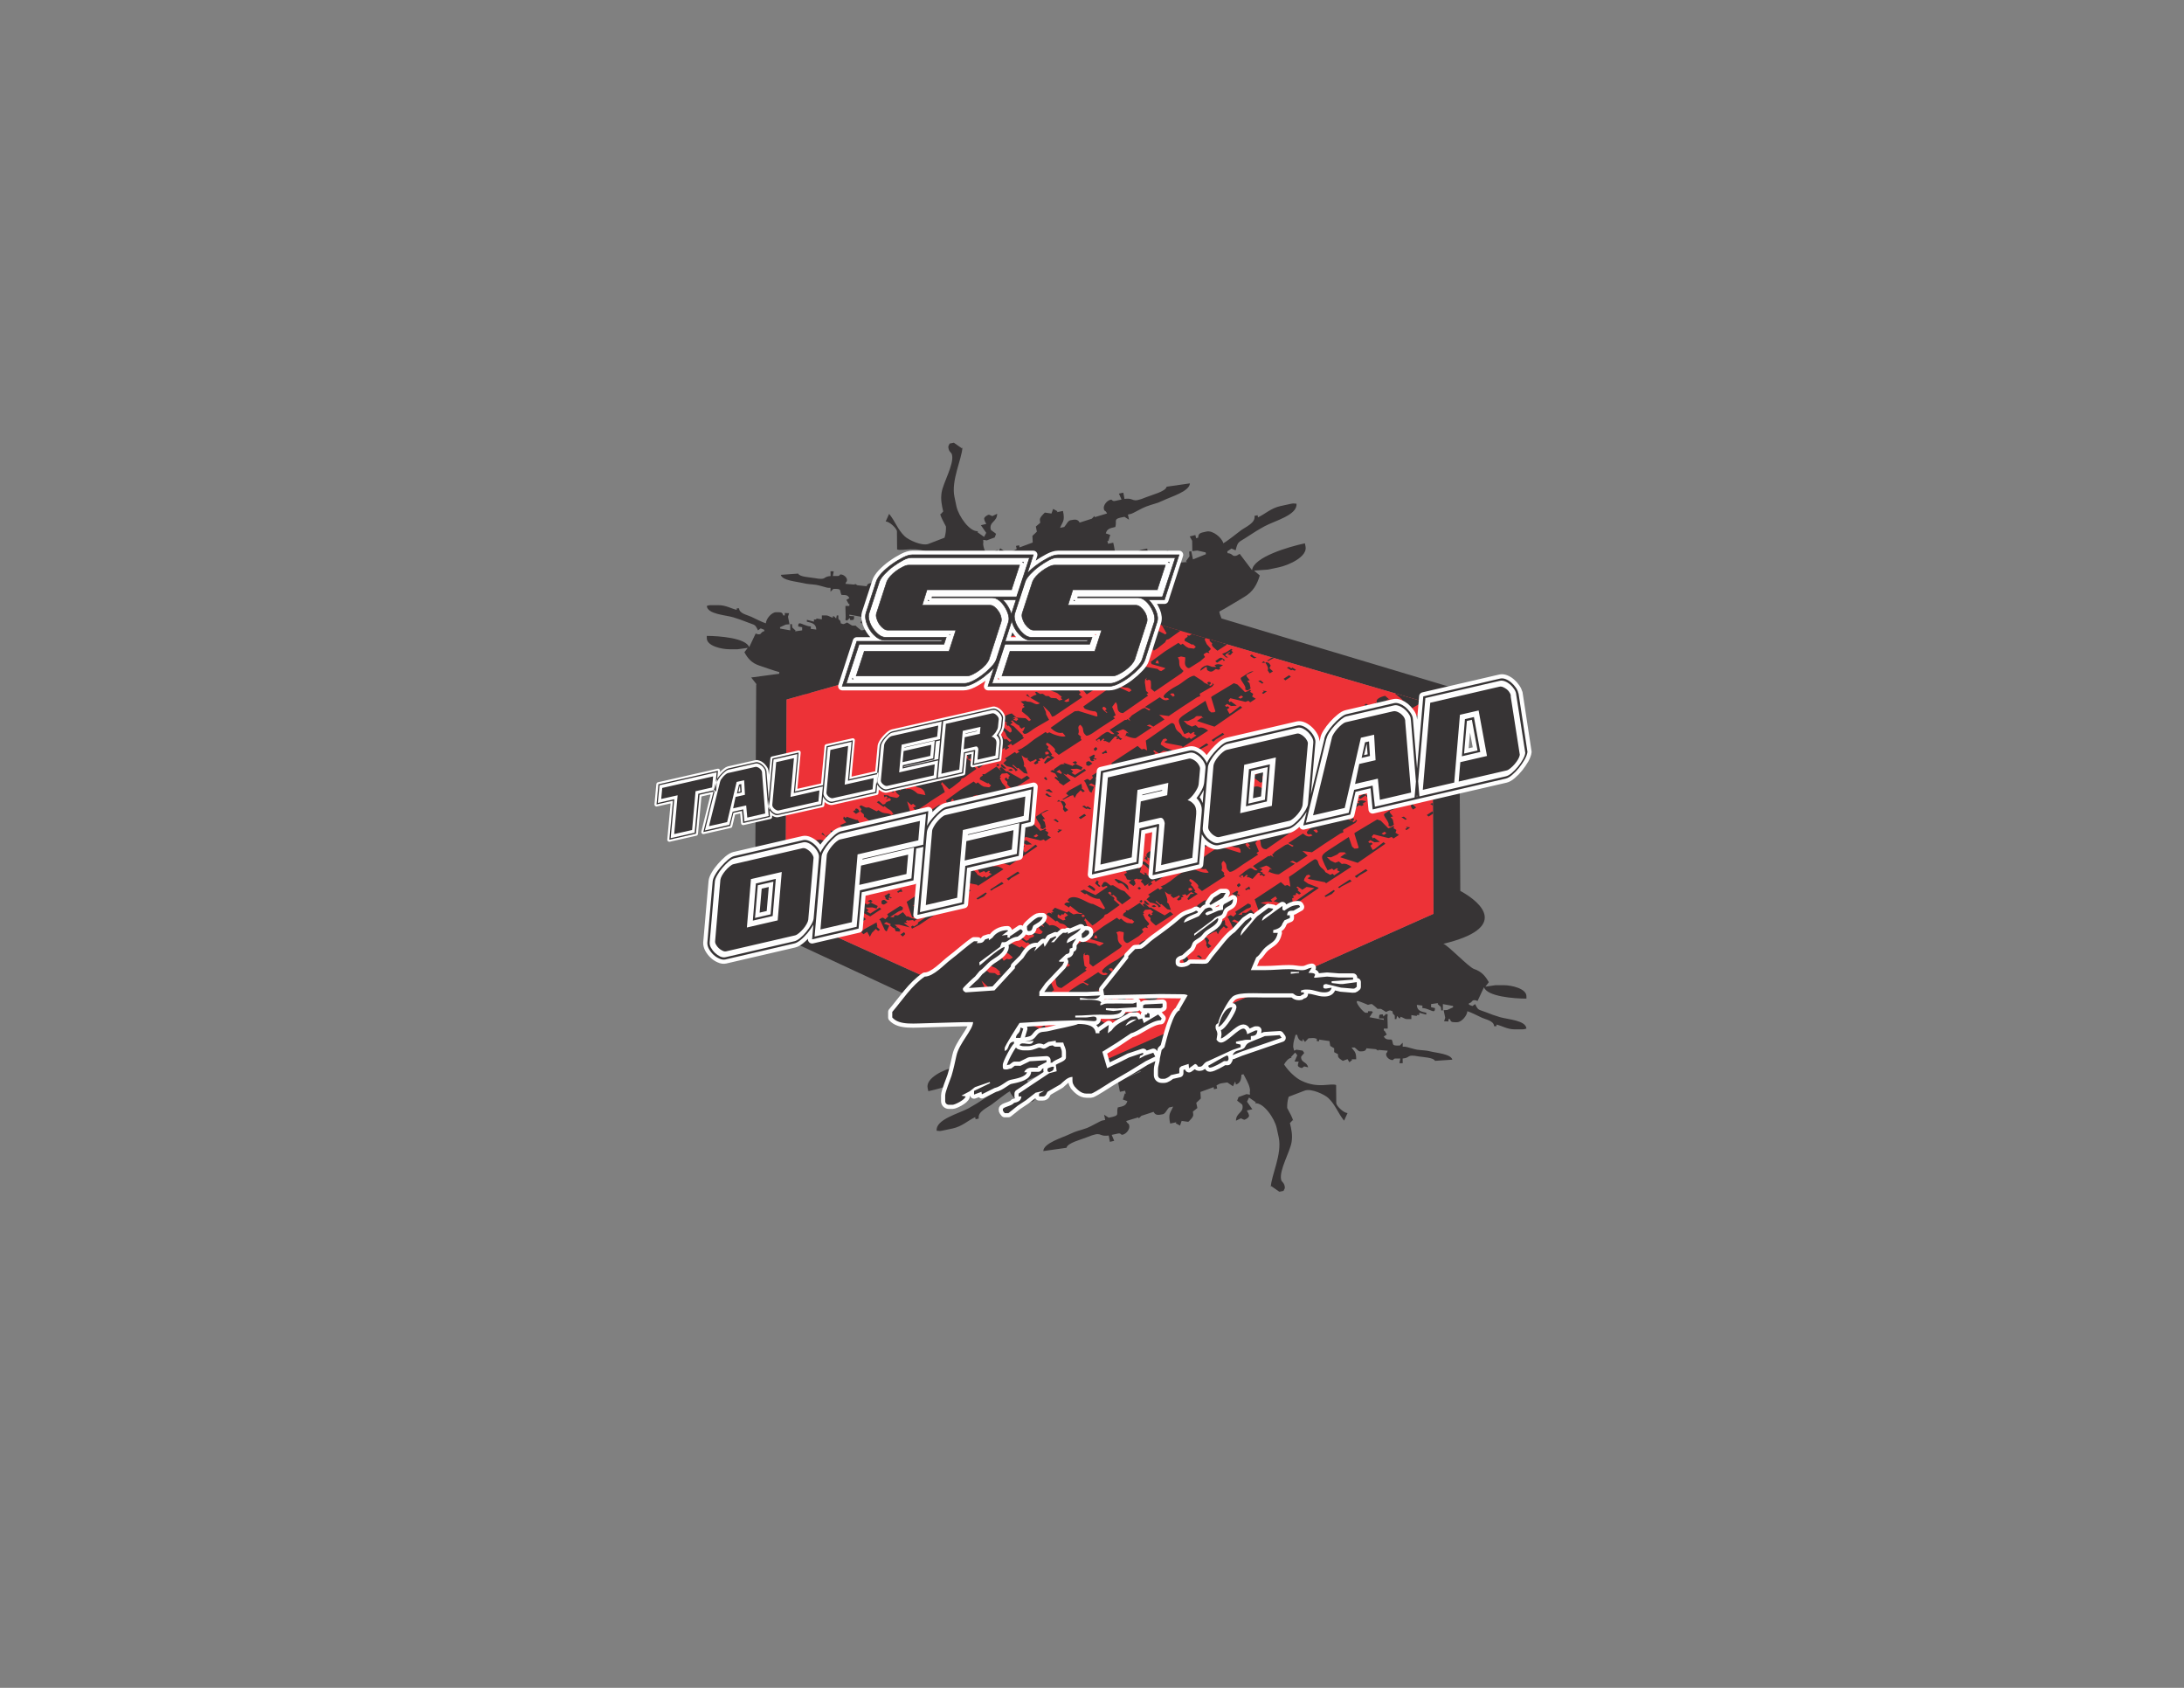 <?xml version="1.0" encoding="UTF-8"?>
<!DOCTYPE svg PUBLIC "-//W3C//DTD SVG 1.1//EN" "http://www.w3.org/Graphics/SVG/1.1/DTD/svg11.dtd">
<!-- Creator: CorelDRAW X7 -->
<svg xmlns="http://www.w3.org/2000/svg" xml:space="preserve" width="279.4mm" height="215.9mm" version="1.1" style="shape-rendering:geometricPrecision; text-rendering:geometricPrecision; image-rendering:optimizeQuality; fill-rule:evenodd; clip-rule:evenodd"
viewBox="0 0 27940 21590"
 xmlns:xlink="http://www.w3.org/1999/xlink">
 <rect x="0" y="0" width="27940" height="21590" fill="#808080" stroke="none"/>
 <defs>
  <style type="text/css">
   <![CDATA[
    .str2 {stroke:#373435;stroke-width:7.62}
    .str0 {stroke:#FEFEFE;stroke-width:105.83;stroke-linejoin:round}
    .str1 {stroke:#FEFEFE;stroke-width:105.83;stroke-linecap:round;stroke-linejoin:round}
    .str3 {stroke:#FEFEFE;stroke-width:52.92;stroke-linecap:round;stroke-linejoin:round}
    .fil3 {fill:none}
    .fil4 {fill:none;fill-rule:nonzero}
    .fil2 {fill:#373435}
    .fil0 {fill:#373435}
    .fil1 {fill:#ED3237}
    .fil5 {fill:#373435;fill-rule:nonzero}
   ]]>
  </style>
   <clipPath id="id0">
    <path d="M14164 13548l4175 -1859 -15 -2681 -4160 -1213 -4101 1153 -15 2741 4116 1859z"/>
   </clipPath>
 </defs>
 <g id="Capa_x0020_1">
  <path class="fil0" d="M16665 13439c-27,-4 -54,-8 -81,-12 -1,2 -21,10 -30,12 -4,-41 -10,-23 -10,-60 0,-51 20,-100 30,-142 7,0 13,0 20,0 10,39 23,77 71,81 0,-10 0,-20 0,-30 10,13 20,27 30,40 15,-16 30,-31 45,-47 19,-1 37,-2 56,-3 27,0 28,5 50,10 0,10 0,20 0,30 10,0 20,0 30,0 0,-7 0,-13 0,-20 44,6 88,12 132,19 3,20 6,41 10,62 16,10 33,20 50,30 0,17 0,33 0,50 16,8 32,17 48,25 1,8 2,17 2,26 0,24 43,48 61,60 20,-7 40,-15 60,-22 8,13 16,27 24,40 12,-10 24,-20 36,-30 -3,-3 -6,-6 -9,-8 20,0 40,0 60,0 0,-100 -24,-98 -60,-151 13,0 27,0 40,0 24,16 45,50 71,50 46,0 71,-4 80,-40 40,4 81,8 121,12 10,7 19,13 29,19 1,-3 2,-7 2,-10 40,3 80,6 120,10 -11,42 -20,17 -20,49 0,33 43,71 81,71 19,0 7,-20 40,-20 20,0 40,0 61,0 -4,20 -8,40 -12,60 14,0 28,0 42,0 -1,-20 -1,-40 -1,-60 110,-9 39,-58 209,-26 53,9 188,13 205,56 74,-5 148,-10 222,-15 -19,-74 -205,-86 -282,-106 -63,-16 -99,-12 -170,-22 -39,-6 -135,-38 -153,-38 -10,0 -20,0 -30,0 0,-17 0,-34 0,-51 -12,12 -24,24 -37,36 -118,5 -73,-17 -104,-76 -59,0 -81,-3 -101,-40 13,-8 25,-16 38,-24 -10,-17 -20,-35 -30,-53 -3,2 -5,4 -8,6 0,-10 0,-20 0,-30 17,0 34,0 50,0 0,-10 0,-20 0,-30 -1,-37 -2,-74 -3,-111 1,-14 2,-27 3,-41 -7,-2 -14,-3 -21,-5 -11,11 -22,21 -34,32 -2,-9 -4,-18 -7,-26 -48,0 -47,0 -49,50 21,1 41,2 61,3 0,5 0,11 0,17 -61,-11 -122,-23 -183,-34 14,-22 28,-44 43,-66 -28,-14 7,-11 -31,-11 -10,0 -21,0 -31,0 0,7 0,13 0,20 -10,0 -20,0 -30,0 -27,0 -154,-151 -101,-151 12,0 119,44 131,50 23,-5 24,-10 51,-10 2,0 67,53 70,61 14,0 27,0 41,0 11,0 46,28 70,40 13,-7 34,-20 51,-20 2,0 18,7 30,10 5,63 30,28 30,71 0,10 0,20 0,30 7,0 14,0 20,0 3,-14 6,-27 9,-41 8,9 17,19 25,28 6,1 11,2 17,3 0,-7 0,-14 0,-20 40,9 50,30 90,30 17,0 34,0 51,0 0,-17 0,-34 0,-51 23,4 47,8 70,11 0,-4 0,-8 0,-12 10,0 21,0 31,0 0,-10 0,-19 0,-29 29,8 59,16 89,24 1,-8 1,-16 1,-24 -61,-14 -119,-23 -121,-101 24,3 48,6 71,9 0,11 0,21 0,32 61,1 115,40 141,40 21,0 19,-21 20,-40 -17,-4 -33,-7 -50,-11 0,-13 0,-26 0,-40 30,-4 60,-8 90,-13 -2,4 -4,7 -7,11 14,13 28,26 42,39 2,14 4,29 6,44 7,0 13,0 20,0 0,-27 0,-54 0,-81 43,8 87,16 130,24 1,5 1,11 1,17 -25,11 -49,22 -74,34 -15,1 -31,2 -47,3 7,32 13,64 20,96 -5,16 -10,31 -14,46 18,1 36,1 55,2 0,-10 0,-20 0,-30 6,0 13,0 20,0 8,31 19,40 60,40 10,0 20,0 30,0 60,0 130,-87 132,-141 34,8 145,64 188,84 49,23 153,39 154,108 10,0 20,0 31,0 0,-7 0,-14 0,-21 73,17 139,61 231,61 34,0 68,0 101,0 27,0 28,-5 51,-10 -9,-107 -238,-116 -339,-146 -56,-16 -125,-41 -179,-63 -98,-39 -97,-18 -138,-104 -11,9 -23,17 -35,25 -15,-5 -29,-11 -44,-17 -1,-6 -1,-12 -1,-18 48,-13 33,-40 70,-40 22,0 14,3 41,10 27,-59 55,-117 82,-176 39,119 385,146 543,146 0,-10 0,-20 0,-31 0,-97 -188,-141 -293,-141 -33,0 -67,0 -101,0 -43,6 -87,13 -131,19 15,-19 29,-38 44,-57 -45,-80 -95,-138 -189,-169 -69,-23 -340,-310 -393,-322 844,-204 493,-526 217,-677l-14 -2573 -3041 -912 -23 -62 -5 -26c66,-32 232,-136 316,-185 116,-68 166,-158 202,-277l-73 -62 179 -13 133 -28c138,-29 374,-139 346,-268l-8 -40c-208,44 -658,177 -676,344l-158 -209c-34,16 -23,19 -51,25 -49,10 -36,-30 -104,-34l-4 -23 54 -36 53 23c30,-124 35,-96 153,-176 66,-44 150,-96 219,-133 125,-68 424,-144 406,-288 -31,0 -33,-6 -69,1l-133 29c-123,26 -198,102 -290,145l-5 -27 -40 8c17,91 -115,141 -174,186 -51,39 -183,144 -225,164 -17,-71 -135,-167 -213,-150l-40 9c-54,11 -66,27 -69,70l-26 6 -9 -40 -72 18 31 56 2 132 63 -8 107 24 4 23 -166 67 -22 -106 -27 6 5 60 -45 62 12 12 -123 9 -11 -53 64 -28c-8,-25 -11,-53 -38,-47 -35,7 -95,74 -175,92l9 42 -91 32c-20,-103 55,-132 131,-168l-8 -31 -111 57 -9 -38 -40 8 -3 -16 -90 34 -14 -66 -67 14c-53,11 -60,41 -111,65l-6 -26 -21 7 -26 45 -22 -52 -27 6 9 40c11,56 -31,17 -21,102 -14,7 -33,21 -37,22 -22,4 -53,-8 -72,-13 -29,22 -67,70 -82,73l-53 11c-2,11 -74,100 -76,100 -36,8 -38,2 -70,1 -15,13 -144,100 -159,103 -71,16 55,-220 91,-228l40 -8 6 26 39 -8c51,-11 6,3 39,-23l-76 -76 233 -96 4 23 -79 21c16,65 15,65 79,52l2 -37 53 34 27 -14 -15 -52 -27 -147 -9 -40 -66 14 -9 -40 13 6 24 -80 -57 -19c16,-56 45,-65 122,-82 25,-87 -41,-103 117,-130l58 37 -14 -66 40 -9c24,-5 141,-75 192,-93 90,-34 139,-39 217,-77 97,-48 340,-116 344,-220l-298 43c-11,61 -188,104 -256,132 -215,89 -135,5 -283,24l-15 -80 -56 12 33 76 -80 17c-44,10 -34,-20 -59,-15 -50,11 -96,73 -87,116 9,43 14,7 41,60l-156 47 -6 -14 -33 34 -156 50c-23,-45 -57,-43 -118,-30 -34,7 -52,58 -79,86l-53 11c32,-81 65,-85 37,-216l-80 16 10 -12 -56 -30 -21 59 -85 -12c-20,20 -70,65 -63,97l4 34 -56 47 13 66 -57 54 4 85 -168 62 -6 -27 -40 8 9 40c-29,14 -28,20 -64,28l-75 11 -72 -49 -29 61 -8 -40c-63,19 -68,73 -71,127l-27 5c-24,-52 -65,-110 -79,-178 -11,-50 3,-27 -4,-82 13,0 42,5 44,7l103 -38 18 -46c-15,-15 -66,-46 -68,-55 -22,-103 81,-96 82,-202l-62 30c-13,-5 -39,-19 -46,-18 -22,5 -63,34 -58,54 7,36 14,36 27,64l-69 16 68 98 -27 52 -86 -61 9 -13c-107,14 -250,-192 -277,-317l-25 -120c-45,-211 94,-483 102,-634l-7 12 -103 -72 -54 11c-11,28 -21,29 -15,59 12,58 38,48 46,88 26,118 -112,352 -133,476 -15,88 1,166 20,245l-34 37 -7 -8c12,45 43,102 76,164 2,45 -3,92 -18,143l-205 79c-84,32 -259,-52 -305,-97 -93,-90 -117,-186 -199,-287l-44 97c50,2 136,85 144,123l2 235c74,28 229,-51 446,56 66,33 158,114 219,207 -26,48 -60,84 -96,87l8 8 -53 57 -27 -34 34 -81 -53 -1c5,-22 10,-23 10,-50 0,-16 -34,-30 -50,-30 -6,0 -22,14 -30,20l-50 -12c17,76 90,55 90,133 0,7 -32,37 -40,50l20 30 80 12c1,-1 21,-9 31,-12 3,42 10,23 10,61 0,51 -21,99 -30,141l-21 0c-10,-39 -22,-77 -70,-81l0 31 -30 -41 -46 47 -55 4c-27,0 -28,-5 -51,-10l0 -31 -30 0 0 21 -131 -19 -10 -62 -50 -31 0 -50 -49 -24 -2 -26c0,-25 -43,-49 -60,-61l-60 22 -24 -40 -36 31 9 8 -61 0c0,99 25,97 61,151l-41 0c-24,-16 -44,-51 -70,-51 -46,0 -71,5 -81,41l-120 -13 -30 -19 -2 11 -120 -10c11,-42 20,-17 20,-50 0,-32 -43,-70 -80,-70 -20,0 -7,20 -41,20l-60 0 11 -60 -41 -1 1 61c-110,9 -39,57 -209,26 -54,-10 -188,-14 -206,-57l-222 16c19,74 206,86 283,105 62,16 99,13 169,23 40,5 136,38 153,38l31 0 0 50 36 -36c119,-4 73,17 105,77 58,0 80,2 100,40l-38 23 30 54 8 -7 0 31 -50 0 0 30 3 111 -3 40 22 6 33 -33 7 27c48,-1 48,0 49,-50l-60 -3 -1 -17 183 33 -42 67c27,14 -8,11 31,11l30 0 0 -21 30 0c27,0 155,152 101,152 -11,0 -118,-44 -131,-51 -23,5 -23,10 -50,10 -2,0 -68,-53 -71,-60l-40 0c-11,0 -47,-29 -71,-41 -12,7 -33,21 -50,21 -3,0 -19,-7 -30,-10 -6,-63 -31,-29 -31,-71l0 -30 -20 0 -8 40 -26 -28 -16 -2 0 20c-41,-10 -51,-30 -91,-30l-50 0 0 50 -71 -11 0 13 -30 0 0 28 -90 -24 -1 24c61,15 119,24 121,101l-71 -9 1 -31c-61,-2 -115,-40 -142,-40 -20,0 -18,20 -20,40l51 10 0 40 -91 13 7 -10 -42 -39 -5 -44 -21 0 0 80 -130 -23 -1 -17 74 -34 47 -4 -19 -96 14 -45 -55 -3 0 31 -20 0c-9,-31 -20,-41 -61,-41l-30 0c-60,0 -130,88 -131,142 -34,-8 -146,-64 -188,-84 -50,-24 -153,-40 -155,-108l-30 0 0 20c-73,-17 -139,-60 -232,-60l-101 0c-27,0 -27,4 -50,10 9,106 237,115 338,145 56,17 125,41 179,63 98,40 97,19 138,104l35 -25 45 18 1 17c-49,13 -34,41 -71,41 -21,0 -13,-4 -40,-10l-83 175c-38,-118 -385,-145 -542,-145l0 30c0,98 187,141 292,141l101 0 131 -18 -43 56c44,81 94,138 189,170 68,22 204,72 257,84l0 21 -359 48 69 88 -5 2 -16 3070 3044 1415c-18,10 -34,20 -48,28 -116,68 -166,158 -202,277 25,21 49,42 74,63 -60,4 -120,8 -179,12 -44,10 -89,19 -133,28 -139,30 -374,140 -347,269 3,13 6,27 9,40 207,-44 658,-177 676,-345 52,70 105,140 158,209 34,-16 22,-18 50,-24 49,-11 37,30 105,33 1,8 2,16 3,24 -18,12 -35,24 -53,36 -18,-8 -36,-16 -54,-24 -30,125 -34,96 -153,176 -65,44 -149,96 -218,134 -125,67 -425,144 -407,287 32,1 34,7 70,-1 44,-9 88,-19 133,-28 122,-26 197,-102 289,-145 2,9 4,18 6,27 13,-3 26,-6 40,-9 -17,-91 115,-140 174,-186 50,-38 182,-143 225,-163 17,71 134,166 213,149 13,-2 26,-5 40,-8 54,-12 66,-27 68,-70 9,-2 18,-4 27,-6 3,13 5,27 8,40 24,-6 48,-12 72,-18 -10,-19 -21,-38 -31,-57 0,-44 -1,-88 -1,-132 -21,3 -42,6 -63,9 -36,-8 -72,-17 -108,-25 -1,-7 -2,-15 -3,-22 55,-23 110,-45 165,-68 8,36 15,71 23,107 9,-2 18,-4 27,-6 -2,-20 -4,-40 -5,-60 14,-21 29,-42 44,-63 -4,-4 -8,-8 -12,-12 41,-3 82,-6 123,-8 4,17 7,35 11,52 -21,10 -42,19 -63,28 7,26 10,54 38,48 34,-7 95,-74 175,-93 -3,-14 -6,-28 -9,-41l21 -8 70 33c-13,58 -72,82 -132,110 3,11 6,21 8,32 38,-19 75,-38 112,-57 3,12 5,25 8,38 13,-3 27,-6 40,-9 1,6 2,11 4,17 30,-12 60,-23 90,-35 4,22 9,45 14,67 22,-5 44,-10 66,-14 26,-6 41,-15 55,-26l123 57 164 -75 17 93c3,13 5,26 8,40 22,-5 45,-10 67,-14 3,13 5,26 8,40 -4,-2 -8,-5 -12,-7 -8,27 -17,54 -25,80 19,7 38,13 57,20 -16,55 -44,65 -122,81 -25,88 42,103 -117,131 -19,-13 -38,-25 -58,-38 5,22 10,45 14,67 -13,3 -26,6 -40,8 -23,5 -141,75 -191,94 -90,33 -140,38 -218,77 -96,47 -339,116 -343,219 99,-14 198,-28 297,-42 11,-62 188,-105 256,-133 216,-89 136,-5 284,-24 5,27 10,54 15,81 18,-4 37,-9 55,-13 -11,-25 -22,-50 -32,-76 26,-5 53,-11 80,-17 44,-9 33,21 59,15 49,-10 95,-72 86,-115 -9,-44 -13,-8 -40,-60 52,-16 104,-32 156,-48 2,5 3,10 5,14 11,-11 23,-22 34,-33 52,-17 104,-34 156,-51 22,45 56,44 118,31 33,-7 51,-58 79,-86 17,-4 35,-8 53,-12 -33,81 -66,85 -38,217 27,-6 54,-11 80,-17 -3,4 -6,8 -9,13 18,10 37,20 55,30 7,-20 14,-40 21,-60 29,4 57,8 85,12 20,-20 70,-64 63,-96 -1,-12 -3,-23 -4,-35 19,-15 38,-31 57,-46 -5,-22 -9,-44 -14,-66 19,-19 39,-37 58,-55 -2,-28 -3,-56 -5,-84 56,-21 113,-42 169,-62 1,9 3,18 5,27 14,-3 27,-6 40,-9 -3,-13 -5,-27 -8,-40 28,-13 28,-20 63,-27 25,-4 50,-8 75,-11 24,16 49,33 73,49 9,-21 19,-41 28,-62 3,13 6,27 9,40 62,-19 68,-72 71,-126 8,-2 17,-4 26,-6 25,52 65,111 80,178 10,50 -4,27 3,83 -13,-1 -41,-5 -43,-7 -35,13 -69,25 -103,38 -6,15 -12,30 -18,46 15,14 65,46 67,55 22,103 -81,95 -82,201 21,-10 42,-20 63,-30 12,5 38,20 46,18 21,-5 62,-33 58,-54 -8,-36 -15,-35 -28,-64 23,-5 47,-11 70,-16 -23,-32 -45,-65 -68,-97 9,-18 17,-35 26,-53 29,21 58,41 87,61 -3,5 -6,9 -9,13 107,-13 250,193 276,317 9,40 17,80 26,120 45,212 -95,483 -102,634 2,-4 4,-7 7,-11 34,24 69,47 103,71 18,-3 35,-7 53,-11 11,-27 22,-29 15,-59 -12,-57 -38,-48 -46,-87 -25,-119 113,-352 134,-476 15,-88 -2,-167 -21,-245 12,-13 23,-25 35,-37 2,2 4,5 7,7 -12,-45 -44,-101 -77,-163 -1,-46 3,-93 19,-144 68,-26 136,-52 204,-78 84,-33 259,51 305,96 93,91 118,186 200,288 14,-32 29,-65 44,-97 -51,-3 -137,-86 -144,-124 -1,-78 -2,-157 -2,-235 -74,-28 -229,51 -446,-56 -67,-32 -159,-114 -220,-207 27,-47 61,-83 97,-86 -3,-3 -6,-6 -9,-8 18,-19 36,-39 54,-58 9,12 18,23 27,34 -12,27 -23,54 -35,81 18,0 36,1 53,1 -5,23 -10,23 -10,51 0,15 34,30 51,30 5,0 22,-15 30,-20 16,4 33,8 50,12 -17,-77 -90,-55 -90,-133 0,-7 31,-38 40,-51 -7,-10 -14,-20 -20,-30zm-6364 -4558l41 9 30 -1 1 -19 -18 -4 1516 -427 94 -3c-10,-8 -20,-12 -28,-15l1024 -288c-11,9 -27,18 -45,36l350 -59 240 18 366 13 318 -5c144,3 185,9 311,33 79,16 278,-35 317,42l-53 12 7 29 89 -36 474 -7 -193 86 7 25 40 -7 241 -106 13 60 210 -38 2671 779 15 2681 -2571 1144 1 -6c-58,7 -117,14 -176,21 -15,-78 17,-65 60,-110 -116,20 -233,40 -349,60 -80,-6 -160,-13 -241,-19 -122,-4 -244,-9 -366,-13 -106,2 -211,4 -317,5 -145,-2 -186,-8 -312,-33 -78,-15 -278,35 -317,-42 18,-4 36,-7 53,-11 -2,-10 -4,-20 -6,-29 -30,11 -60,23 -90,35 -158,3 -316,5 -474,7 65,-28 129,-57 193,-86 -2,-8 -4,-17 -7,-25 -13,2 -26,5 -40,7 -80,36 -160,71 -240,107 -5,-20 -9,-41 -13,-61 -157,29 -313,57 -469,85l33 158 -2643 -1194 15 -2741 238 -67zm4287 4821l7 7 -226 93 219 -100z"/>
  <polygon class="fil1" points="14164,13548 18339,11689 18324,9008 14164,7795 10063,8948 10048,11689 "/>
  <g style="clip-path:url(#id0)">
   <g id="_1917212402400">
    <g>
     <path id="1" class="fil2" d="M10553 11805c-24,16 -14,29 -2,47l64 -41 -30 -26 -32 20zm5761 -3398l31 -9 55 -24c28,-31 27,-20 2,-47l-190 123 8 7 94 -50zm249 172l16 -11 -45 -28 -16 11c-32,-25 -18,-24 -55,-10l54 33c35,-9 -4,-12 46,5zm-589 -400l30 27 13 -10 -20 -32 -23 15zm469 524l71 -47 -22 -19 -71 46 22 20zm-255 -226c22,30 44,72 29,97l21 32 7 7 16 -10 24 -16 -45 -40 16 -34 -22 -31 -31 -13 -15 8 -22 -19 -8 5 -16 16 46 -2zm-696 -524l-38 35 15 13 31 26c27,7 64,9 91,33 17,15 6,9 22,32l27 -18 -69 -57 14 -22 136 119 46 10 -28 -79 -19 -16 -228 -76zm552 446l-30 -27 -16 10c-17,11 25,25 44,39l33 -9 -31 -13zm-824 -537c15,9 15,10 11,4l-11 -4zm210 176l-24 16 21 35 -59 -57 -150 98 -31 -3 7 18 -23 16c-18,11 -12,16 -18,35l101 52 7 -8 37 34 -23 23 -70 -9c-21,-12 -25,-10 -45,-28l-30 -26 -24 15 -30 -26 -168 106 -186 136 11 30 173 50 -3 9 -47 30 -24 -7 -22 -20 -171 -31 2 -9 -166 108 -31 20 -16 11 -126 82c16,22 5,16 22,32 57,50 103,-4 152,61l-31 21 -180 -87 -18 -3 -388 275c6,10 13,24 15,25 17,16 118,42 138,37l22 20 6 42 -13 4 -231 -71 -47 4 -119 77 -190 135 23 20c38,33 90,55 130,42l38 44c-41,22 -165,-24 -208,-49l-24 15 -22 -19 -142 92 -95 74 -71 46 -54 23 28 17 -38 25 -15 -14 -8 -6 -126 82 22 20 -3 2 -40 38 15 13 30 26c27,7 64,9 91,33 18,15 6,9 23,32l26 -17 -68 -58 6 -10c14,8 27,22 48,41l8 7 12 -7 75 66 46 10 -28 -79 -23 -20c19,-31 -17,-97 -27,-138l4 3c32,26 45,38 81,33l-13 15 38 32 47 -18 8 -5 16 -11 15 14 -40 37 19 17 38 -17 -2 -24 31 -9 -24 -22 33 -7 7 -5 23 20 54 -46 41 22 -48 5 -7 14 -34 47 15 13 103 -67 16 -10 -46 -28 16 -10 -37 -57 -22 -20 14 -23 -21 -19c-20,-18 -12,-19 2,-35 21,12 25,10 45,28l23 20c30,27 42,40 28,62l53 46 292 -190 -14 -25 7 -17 -37 -33c27,-59 -26,-85 27,-121 66,58 7,78 73,137 26,23 142,-70 173,-90l198 -128 -23 -20 32 -21 -45 -106 46 -61c37,48 7,90 46,125 17,14 23,10 46,16l322 -224 -20 -19 24 -15 -30 -26 -16 -110 4 -39 25 -21 -15 23 14 12c22,-8 25,-14 46,4 6,6 6,98 4,101l45 40 348 -238 24 -27c-92,-81 -29,-110 -73,-174l41 -12 53 11c6,34 -20,91 20,126 17,15 28,16 46,4l128 -81 60 -53 -20 -33 39 -25 38 9 -13 -25 22 -15 7 -18 -51 -57 -28 -62 15 -10 -15 -13 26 -33 68 -6 38 34 -24 15 15 13 -25 16 -13 -25c-21,16 -32,20 -9,40l22 20c-19,31 26,59 67,95l221 -144 -38 -33 -71 46 -182 -104 -8 9 -67 -60zm666 673l52 34 16 -10 -37 -32 -31 8zm-461 -346l53 46 23 -3c-24,-14 -54,-23 -22,-44l40 -25 7 6 -31 21c50,27 33,6 70,-23l-22 -20 15 -10 -15 -13 -55 36c-27,17 -36,15 -63,29zm525 511l23 -15 25 -20 -55 -7 15 13 -24 16 16 13zm-200 -43l16 -10 23 -16 -13 -65 -30 -33 32 -7 -38 -47c-2,-7 -10,-18 0,-25l88 -43c-29,1 -41,4 -71,23l-87 56c-35,23 76,110 49,153l31 14zm-413 -376l23 20 70 -46 16 25 15 -11c-61,-54 -57,-32 -124,12zm-698 -628l16 -10c-31,-29 -38,-32 -21,-56l-23 -19 -25 38 53 47zm703 729l38 9 24 -15 -15 -13 47 -31c-40,-10 -67,-21 -108,1l23 23 -55 -2 -46 -17c-34,-14 -116,39 -102,67l68 -49 11 1 6 39c54,40 75,13 109,-13zm-788 -731l-38 -22 -25 17 85 60c24,-29 18,-21 -22,-55zm1204 1013l-40 14 -97 -98 -46 -17 -278 167 -13 12 55 182 -15 11 -39 2 -30 -27 -43 -122c-86,57 -173,113 -260,170 -116,75 -85,92 -45,190l35 67 56 -23 23 20 39 -26 15 14 -16 11 38 20 -71 47 -22 -20 -27 15 -65 -36c-8,-33 -43,-42 -70,-77 -22,-30 -19,-62 -33,-75 -18,-15 -28,-16 -47,-4l-39 26 -222 155 -53 36 17 126 -38 -22 -31 9 -23 -19 -30 -27 -335 220 71 200 12 -1 23 -28 30 27 24 -16 15 13 42 -108 -27 -39 -19 23 -95 -25 84 -17 68 2 -24 -28 64 -41 20 33 -46 30 184 53 47 27 31 -31 316 -218 -8 -6 -126 -50 -56 -39 8 -28 25 -39 31 -9 23 20 -40 25 24 13 199 38 15 14 47 -31 182 -118 94 -62c-37,-28 -84,-49 -122,-35l-38 -34 -48 18 -60 -28 -46 -46 54 4 72 -33c20,-9 16,-19 41,-31l61 0 27 29 -20 -11 -65 44 225 73 354 -244 -24 -21 -109 84 -29 17 -32 -58 32 -20 -23 -20 -16 10 -19 -17 27 -22 53 27 71 -4 -75 -55 -17 11 -14 -26 24 -26 154 37 38 10 39 -14 23 20 71 -46 -46 -28 13 -35 -42 -27 16 -10 -15 -14 -23 16zm-127 82c42,16 13,24 62,-6l-22 -20 -40 26zm-936 -1153l-27 47 17 17 48 -18 14 13 -155 105 -147 -70 -47 19 7 7 53 35 16 -11c38,34 125,78 169,66l72 123 -20 13 26 16 -44 -27 -118 -59c-56,8 -206,-131 -303,-70l-23 28 32 23 -49 4c-49,32 -9,24 36,62l17 -21 111 87 39 7 0 12 -62 -6 -46 9 -46 -27 -15 -13 -23 15 -154 -60 -37 37 21 18 -32 8 12 18c-40,-25 -38,-21 -74,1l121 94 16 -10 37 33c20,5 51,9 69,24 46,41 27,45 43,79l-99 -19c-49,-43 -95,-73 -145,-56l-68 -59 -31 20 -23 -20 -23 -19 -23 15c21,12 25,10 45,28l53 46 -7 6 -62 -42 -17 12 40 20 -23 14 14 26 37 33 -16 22 -22 8 -86 -18 -23 -14 -46 -4 -7 -7 6 36 24 -15 22 19 -23 16 7 6 32 -20 22 20 -8 17c-22,8 -26,5 -47,19 -30,19 -5,0 -16,21l-31 10 -53 -47 -25 17 84 60 16 -11 23 20c35,30 33,17 60,42 20,17 3,10 30,38l-24 15c-56,-42 -92,1 -168,-63l-23 15 -99 -51 -39 3 -61 -29 -24 15 30 38c-25,29 -13,25 29,62l2 35c27,11 -1,-11 27,15l45 39 -23 16c-21,14 -35,5 -54,0l-24 16 -16 10c-17,-17 -29,-73 -52,-58l-125 -42 -11 18 -25 -21 -9 29 39 47 -80 37 23 20c26,24 129,54 144,67l53 46 -16 11 23 21 -40 13 -38 -29 -69 -5 -29 -23 -39 -2c-33,-27 -36,-33 -69,-24l-46 -28 -21 3 20 32c-21,8 -25,5 -47,19l-34 22 -35 -46 -19 13 140 81 38 22c-42,22 -52,12 -93,-7 -47,-23 -49,-3 -92,-23l-62 6 45 40 -15 10 22 20 -31 20 -6 38 80 64 37 45 -24 15 -45 -37 -116 -8 -60 -53c-23,4 -63,18 -78,28 -24,16 -41,34 -26,65l-30 -6 15 14 -16 10 40 33 -4 -48 49 29 -31 -3 28 39 11 -7 21 21 15 19 6 36 -23 16 -109 -91 -50 -7 -61 -47 -23 15 30 26 60 42c23,5 29,1 46,16l30 26c36,33 14,43 51,82l45 40 -23 15 -45 -39 -16 10 -23 -20 6 -9 -41 -15 20 22 -15 10 -54 -34 21 -61 -13 -4 -16 24 -36 -44 -137 -39 -24 16 15 13 -24 15 2 2c-2,0 -4,1 -5,1l22 32 33 57 -9 -1 -31 17 30 38 0 0 -4 3 15 25 54 11 -24 15 -7 16 58 42 25 -27 -7 -34 -15 -20 45 -17 -1 9 69 5 -23 26 21 19 8 7 22 31 24 -15 97 -63 18 23 148 -97 -22 -20 -87 57c-3,2 -5,3 -8,5l106 -69 -118 -119c-13,-11 -20,-7 -47,-27l32 -21 -23 -20 16 -10 53 46 39 22 6 18 22 20 32 -20 11 3 -24 51 -12 -4c15,21 6,18 22,32 25,22 91,-36 118,-54l39 -25 166 -96 -37 -69 -4 -34 -36 -78 84 82 32 59 29 -9 319 -215 39 -26 -45 -40 24 -15 -24 -31 33 -21 23 20c26,23 23,29 45,51l134 -87 87 -57 71 -46 79 -51 -35 -116 -14 -48 53 46 23 -15 39 34 -41 13 38 45 118 -77 16 -11 78 -53 159 -101 -39 -96 -12 3 12 -35 94 92 40 -25 102 -80 17 -33c25,-9 26,-4 39,-15l151 -108 -75 -66c21,-35 -15,-38 -44,-64l-30 -26 23 -16 23 20 -16 11 23 19 15 -10 30 27c17,14 11,18 15,36l67 60 114 -82 -85 -86 -49 -19 -97 -59 -30 6 -30 -25c-7,-7 -13,-12 -19,-15l-20 -7c-6,0 -13,2 -22,4zm563 993c14,-11 32,-20 16,-34 -6,-6 -23,-7 -31,-3 -16,11 1,23 15,37l-61 -29 -4 -4 -26 -23 -99 -63c-71,6 -158,102 -229,133 -31,14 -191,114 -158,143 41,36 11,-18 68,24 -45,28 -80,12 -122,-24l-190 124 71 32 -18 14 -54 -34c-21,8 -25,5 -46,19l-111 71c-21,14 -18,18 -32,33l-16 10 20 36 -35 -26 -16 11c-31,4 -1,-11 -31,8l-182 119 60 53c-60,15 -65,-50 -115,-17l-48 30 -78 64 44 28 -30 -27c45,-24 40,-11 46,16l40 -37 15 13 -16 10 15 14 4 -8 58 25 46 -52 26 -28 38 8 -24 16 15 13 16 -10 23 20 24 -17 -39 -19 8 -10 -38 -18 32 -20 -22 -19 -25 1 94 -36 32 14 45 40 -29 -11 -27 59 16 -22c19,14 111,43 131,30l200 -132 -64 -27 38 -12 47 27 31 -21 16 -10 95 -61 -68 -60 123 16 166 -112 198 -129 38 -13 -6 -31 8 -5 150 -86 23 -28 -22 -19 6 19 -30 20 -15 -13zm-640 -274c-26,-47 21,3 -22,-44 -43,41 3,0 -25,39 16,1 31,3 47,5zm-509 -268l-1 -30 10 -10 22 20c43,-34 6,-30 39,-14l22 -29 40 35c-44,28 -56,21 -33,55l0 1 21 -8 -21 7 -31 11 -68 -38zm1344 1174l-22 -19 -142 92 24 21 33 -31 107 -63zm-1020 -1178l-22 -20 23 -15 23 20 -24 15zm-607 142l7 7 16 -10 -58 -66c-23,19 -26,27 -3,48 16,14 13,7 38,21zm1423 1171l-23 -21 -151 98 16 13 30 -22 128 -68zm-443 -657c14,41 25,12 -9,40l-38 -33c26,-14 24,-10 47,-7zm-227 792l-23 -20 16 -10 -26 -23 -2 -5 13 -8 61 40 56 -36 100 16 -63 41 -214 151 -10 -61 23 -11 0 -8 -18 -9 16 -11 25 -3 8 -30 37 22 24 -15 -23 -20zm323 55l15 13 78 -39 39 -39 -14 -12 -118 77zm-1555 -1130l-24 16 37 32 47 -29 -21 -33 -23 -8 -16 11 15 15 -15 -4zm601 530l-30 -26 -15 -13 -13 -26 21 -14 21 11 15 22 -21 15 30 26 -8 5zm-544 -152c38,21 22,11 62,5l-1 -41 -61 36zm481 666l15 13c36,-20 13,-10 54,-13l-14 -36 -55 36zm-85 -26c34,-27 35,-25 10,-52 -34,26 -35,25 -10,52zm312 396l39 -26 -15 -13 -23 15 -39 -10 -56 -24 -7 8 -50 -59 -16 10 -47 31 -47 -2 -6 26 -48 -3 102 -68c35,-19 25,-5 55,-25 11,-7 3,-26 1,-35l-31 -13 -165 106 15 25 -39 39c-24,-19 -31,-28 -55,-12l-24 15 15 13 58 124 24 16 32 -75 -17 -7 -51 -18 32 -21 60 30 -16 10 23 20c19,17 20,15 38,22l14 36 62 6 -15 -13 15 -10 -36 -32 -25 2 16 -10 -30 -26 54 -1 140 35 -79 -57 48 -3 -22 -20 23 -15 2 8 68 -7 23 19 0 -11zm-323 -274l-15 -13 15 -10 15 13 16 -10 -36 -16 14 -28 -15 -13 -76 44 21 -8c19,28 4,28 14,37 21,18 25,12 47,4zm535 182l-156 105c-30,16 1,19 -27,37l-39 25 -15 -13 -22 15 12 24 95 -48 125 -84 57 -35c19,-13 5,-7 24,-27l-8 -6 -46 7zm-637 -162l-1 35c22,12 25,19 47,5l31 -21 -22 -19c-22,-19 -32,-14 -55,0zm-177 1l15 13 23 8 -48 31 5 -8 -111 -38 16 17 -48 4 -95 67 12 -1c-5,5 -7,10 -7,15l-21 -9 -26 19 64 26 36 56 -30 -14 -17 11 61 52 0 12 55 36 37 -27 56 -36 -96 -90 45 20 7 -17 99 51 63 -42 16 -10 63 -41 -23 -20 -118 77 -46 -27 24 -16 -37 -33 86 -3 53 15 16 -33 -91 -44 23 -15 -22 -20 -39 14zm433 443l15 13 32 -32 -14 -25 -48 31 15 13zm-1141 -1007l15 13 -26 26c-23,-17 -21,-13 -44,-15l31 -21 -7 -6 -31 9 31 -21 31 15zm541 661l31 37 -8 16 -62 -28 39 -25zm-178 -195l-5 -31 30 -8 22 20 -13 14 -34 5zm302 459l-40 38 30 26 8 -5 39 -25 0 0 -122 79 8 7 94 -50 31 -9 3 -1 20 37 26 -49 50 -51 30 26 24 -15 -45 -40 10 0 -9 -54 -157 86zm-301 1l68 24 24 -2 -23 -21 -22 -20 -31 9 -16 10zm-728 -607l10 4 -8 5 -2 -9zm71 113l23 20 24 -16 -23 -20 -24 16zm178 229c34,19 28,18 62,6 -33,-24 -16,-21 -62,-6zm-82 -73c-2,9 -25,15 6,42 25,22 35,16 54,12l-60 -54zm-48 31l17 -22 -16 -13 -23 15 22 20zm-2008 2341l23 -6 54 -25c28,-30 27,-19 2,-46l-103 66 24 11zm-712 -703c-27,18 -36,15 -63,30l24 31 148 -97 -11 -10 1 -1 -23 -20 -23 16 11 10 -64 41zm363 478l30 27 14 -10 -20 -32 -24 15zm-490 -360l47 -31 -23 -20c-32,23 -39,24 -24,51zm11 131l-40 37 15 14 30 26c27,7 64,8 92,33 11,9 10,10 12,16l20 9 16 -11 -68 -57 14 -23 135 119 46 11 -28 -80 -23 -20c25,-40 -46,-143 -25,-167l-23 -20 -173 113zm4013 -1339l15 -11 -45 -28 -16 11c-32,-25 -18,-24 -54,-10l53 33c35,-9 -4,-12 47,5zm-590 -400l30 27 14 -10 -20 -32 -24 15zm-491 -360l48 -30 -23 -20c-33,22 -39,24 -25,50zm961 884l71 -46 -23 -20 -71 46 23 20zm-256 -225c22,29 44,71 29,96l21 32 8 7 15 -10 24 -16 -45 -40 16 -33 -21 -32 -32 -13 -15 9 -22 -20 -8 5 -16 16 46 -1zm-144 -79l-30 -27 -16 10c-17,11 25,25 44,39l33 -9 -31 -13zm-906 -643l-25 -11 -52 -19 -15 10 52 46c20,-4 46,-1 63,17l51 59c38,19 15,15 9,-16 -4,-21 2,-22 -23,-44 -26,-23 -35,-22 -60,-42zm958 955l53 34 15 -10 -36 -32 -32 8zm-666 -673l-24 16 21 35 -59 -57 -150 98 -31 -3 7 19 -23 15c-18,11 -12,16 -18,35l102 52 6 -8 38 34 -24 23 -70 -9c-21,-12 -25,-10 -45,-28l-30 -26 -24 15 -30 -26 -168 106 -186 136 11 30 173 50 -3 9 -47 30 -23 -7 -23 -20 -171 -31 2 -9 -165 108 -32 20 -16 11 -126 82c16,22 5,16 22,32 57,50 103,-4 152,62l-31 20 -180 -87 -18 -3 -388 275c7,10 13,24 15,25 18,16 118,43 138,37l22 20 7 42 -14 4 -230 -71 -48 4 -118 77 -190 135 22 20c38,33 91,55 130,42l38 44c-41,22 -165,-24 -208,-49l-23 16 -23 -20 -142 92 -95 74 -71 46 -54 23 35 21 -38 27 -22 -20 -8 -6 -126 82 30 26 -16 11 45 39c43,-11 52,10 92,45l7 6 16 -10 24 -15 -37 -23 30 -19 -22 -20 38 -16 -21 -30 29 -8 -24 -44 27 20c31,26 45,38 80,33l-12 15 37 33 47 -19 8 -5 16 -11 15 14 -40 37 19 17 38 -17 -2 -24 31 -9 -23 -21 32 -8 8 -5 22 20 55 -46 40 22 -48 5 -7 14 -33 47 15 13 102 -66 16 -11 -46 -28 16 -10 -36 -57 -23 -20 14 -23 -20 -19c-21,-18 -12,-19 1,-35 21,12 25,10 45,28l23 20c30,27 42,40 29,62l52 46 292 -190 -14 -25 7 -17 -36 -33c26,-59 -27,-85 27,-121 65,58 6,78 72,137 27,23 142,-69 173,-90l198 -128 -23 -20 32 -21 -45 -106 47 -61c37,48 6,90 46,125 17,14 22,10 46,16l322 -224 -21 -18 24 -16 -30 -26 -16 -110 4 -38 25 -22 -15 23 14 12c22,-7 25,-14 46,5 7,5 7,97 5,100l45 40 347 -238 25 -27c-93,-81 -30,-110 -73,-174l40 -12 54 11c5,34 -20,91 19,126 17,15 28,16 46,4l128 -81 60 -53 -20 -33 39 -25 39 9 -14 -25 23 -15 6 -18 -50 -57 -29 -62 16 -10 -15 -13 25 -33 69 -6 37 34 -24 15 15 13 -25 16 -13 -25c-20,16 -32,20 -9,40l23 20c-20,31 25,59 66,95l221 -144 -37 -33 -71 46 -183 -103 -8 8 -67 -60zm206 327l52 46 23 -3c-23,-14 -53,-23 -21,-44l39 -25 8 6 -32 21c51,28 34,6 70,-23l-22 -20 16 -10 -15 -13 -56 36c-27,18 -36,15 -62,29zm524 511l23 -15 25 -20 -55 -7 15 13 -23 16 15 13zm-200 -43l16 -10 24 -16 -14 -65 -29 -33 32 -7 -38 -47c-3,-7 -11,-18 -1,-25l88 -43c-28,1 -41,4 -70,23l-87 56c-36,23 75,110 48,153l31 14zm-412 -376l22 20 71 -46 15 25 16 -11c-62,-54 -57,-32 -124,12zm-699 -628l16 -10c-31,-29 -37,-32 -21,-55l-23 -20 -25 38 53 47zm-85 -2l-37 -22 -26 17 85 60c24,-28 18,-20 -22,-55zm788 731l38 9 24 -15 -15 -13 47 -31c-39,-10 -66,-21 -108,1l23 23 -55 -2 -45 -17c-35,-14 -117,39 -103,67l68 -49 11 2 6 38c54,40 75,13 109,-13zm416 282l-39 14 -98 -98 -45 -16 -278 166 -14 12 56 182 -16 11 -39 2 -30 -27 -42 -122c-87,57 -174,113 -261,170 -116,75 -85,92 -45,190l35 67 57 -23 22 20 40 -25 15 13 -17 11 39 20 -71 47 -23 -20 -27 15 -65 -36c-8,-33 -43,-42 -69,-77 -22,-30 -20,-62 -34,-74 -17,-16 -28,-17 -46,-5l-40 26 -221 155 -54 36 17 126 -38 -22 -31 10 -22 -20 -30 -27 -335 221 70 199 13 -1 22 -28 31 27 23 -16 15 13 42 -108 -27 -39 -18 23 -96 -25 84 -17 68 2 -23 -27 63 -42 20 33 -45 30 183 53 47 27 31 -31 316 -218 -7 -6 -127 -50 -56 -39 9 -28 24 -39 31 -9 23 20 -40 26 25 12 198 39 15 13 47 -31 182 -118 95 -62c-38,-28 -84,-48 -123,-35l-37 -33 -49 17 -59 -28 -47 -46 54 4 72 -33c21,-9 17,-19 42,-30l60 -1 28 30 -21 -12 -64 44 224 73 354 -244 -24 -21 -109 85 -29 16 -32 -58 32 -20 -23 -20 -15 10 -20 -17 28 -22 52 27 71 -4 -75 -55 -17 11 -13 -26 23 -26 154 37 38 10 39 -14 23 20 71 -46 -46 -28 13 -35 -42 -27 16 -10 -15 -14 -23 16zm-127 82l40 -26 22 20c-49,30 -20,22 -62,6zm-1035 -478c43,47 -4,-2 22,44 -15,-2 -31,-4 -46,-5 27,-39 -18,2 24,-39zm99 -675l-26 47 17 17 47 -18 15 13 -155 105 -148 -70 -47 19 8 7 53 35 15 -11c39,34 125,78 169,66l72 123 -20 13 27 17 -45 -28 -118 -59c-56,8 -205,-131 -303,-70l-23 28 32 23 -49 4c-49,32 -9,25 36,63l17 -22 111 88 40 6 -1 12 -61 -6 -47 10 -45 -28 -15 -13 -24 15 -153 -60 -37 37 20 18 -32 8 13 18c-40,-25 -39,-21 -75,1l121 94 16 -10 37 33c20,5 51,9 69,24 46,41 27,45 43,79l-99 -19c-49,-43 -94,-73 -145,-56l-68 -59 -31 20 -23 -20 -22 -19 -24 15c21,12 25,10 45,28l53 46 -7 6 -61 -42 -17 12 39 20 -23 15 14 25 37 33 -16 22 -21 8 -87 -18 -22 -14 -47 -4 -7 -7 6 36 24 -15 23 20 -24 15 7 7 32 -21 23 20 -9 17c-21,8 -25,5 -47,19 -30,19 -5,0 -16,21l-31 10 -53 -47 -25 17 85 60 15 -10 23 19c35,30 33,17 60,42 20,17 3,10 30,38l-24 15c-56,-42 -92,1 -168,-63l-23 15 -99 -50 -39 2 -61 -29 -23 15 29 38c-25,29 -13,25 29,62l2 35c27,11 -1,-11 28,15l45 39 -24 16c-21,14 -34,6 -54,1l-24 15 -16 10c-17,-17 -29,-73 -52,-58l-125 -42 -11 18 -25 -21 -8 29 39 47 -81 37 23 20c27,24 129,54 144,67l53 47 -16 10 23 21 -39 13 -39 -29 -68 -5 -30 -23 -39 -2c-33,-27 -36,-33 -69,-24l-45 -28 -22 3 20 32c-21,8 -25,6 -47,19l-33 22 -35 -46 -19 13 139 81 38 22c-42,22 -52,13 -92,-7 -48,-23 -49,-3 -92,-23l-62 6 45 40 -16 10 22 20 -31 20 -5 38 79 64 37 45 -24 15 -45 -36 -116 -9 -60 -53c-23,4 -63,18 -78,28 -24,16 -41,34 -26,65l-30 -5 15 13 -16 10 41 33 -5 -47 49 28 -31 -3 28 39 11 -6 21 20 15 19 7 36 -24 16 -108 -91 -51 -7 -60 -47 -24 15 30 27 60 41c23,6 29,1 46,16l30 27c37,32 14,42 52,81l45 40 -24 15 -45 -39 -16 10 -22 -20 5 -9 -41 -15 20 23 -15 9 -54 -34 21 -61 -13 -4 -16 24 -36 -44 -137 -39 -24 16 15 13 -23 16 22 19 23 20 46 -7 -1 35 -8 29 -40 -6 -30 17 29 38 92 33 48 -18 -1 8 69 5 -23 26 22 19 7 7 22 31 24 -15 253 -164 -119 -119c-13,-11 -20,-7 -47,-27l32 -21 -23 -20 16 -10 53 47 39 21 6 18 22 20 32 -20 11 3 -24 51 -12 -4c15,21 6,18 22,32 25,22 91,-36 118,-54l39 -25 166 -96 -37 -69 -4 -34 -36 -78 85 82 31 60 29 -10 319 -215 40 -26 -45 -39 23 -16 -24 -31 34 -21 22 20c26,23 24,29 45,51l134 -87 87 -56 71 -47 79 -51 -35 -116 -14 -48 53 46 24 -15 38 34 -40 13 37 45 119 -77 16 -11 77 -53 159 -101 -39 -96 -12 3 13 -35 93 93 40 -26 102 -80 18 -33c24,-9 25,-4 38,-15l151 -108 -75 -66c22,-35 -15,-38 -44,-64l-30 -26 24 -16 22 20 -16 11 23 19 16 -10 30 27c16,15 10,18 14,36l67 60 114 -82 -85 -86 -49 -18 -97 -60 -30 6 -29 -25c-29,-25 -36,-24 -62,-18zm563 993c14,-11 32,-20 17,-34 -7,-6 -24,-7 -31,-3 -16,11 1,23 14,37l-61 -29 -4 -4 -26 -23 -98 -63c-72,6 -159,102 -229,133 -32,14 -192,114 -159,143 41,36 11,-18 69,24 -46,28 -81,13 -123,-24l-190 124 71 32 -18 14 -54 -33c-21,7 -25,4 -46,18l-111 72c-21,13 -18,17 -32,32l-15 10 19 36 -35 -26 -16 11c-31,5 -1,-11 -31,8l-182 119 60 53c-60,15 -65,-50 -115,-17l-47 30 -79 64 45 28 -30 -27c44,-24 39,-11 45,16l40 -37 15 13 -15 10 15 14 3 -8 58 25 47 -52 25 -28 38 8 -23 16 15 13 16 -10 22 20 24 -17 -39 -19 8 -10 -37 -18 31 -20 -21 -19 -26 1 95 -36 31 14 45 40 -29 -11 -27 59 16 -22c19,14 111,43 131,30l200 -132 -64 -27 38 -12 47 27 32 -20 15 -11 95 -61 -68 -60 123 16 167 -112 197 -129 38 -13 -6 -31 8 -5 150 -86 23 -28 -22 -19 6 19 -30 20 -15 -13zm-847 -566l22 20 24 -15 -22 -20 -24 15zm-302 24l69 38 30 -11 21 -7 -21 8 0 -1c-23,-34 -11,-27 33,-55l-40 -35 -22 29c-32,-16 4,-20 -39,14l-22 -20 -10 11 1 29zm1345 1175l-23 -20 -142 92 24 21 33 -30 108 -63zm-694 -516l37 33c34,-28 24,1 9,-40 -22,-3 -21,-7 -46,7zm-934 -521l8 7 15 -10 -57 -66c-24,19 -27,27 -4,48 16,14 13,7 38,21zm1423 1171l-23 -21 -150 98 15 13 30 -22 128 -68zm-347 190l15 13 79 -39 38 -39 -14 -12 -118 77zm-323 -55l-22 -20 15 -10 -26 -23 -1 -5 12 -8 62 41 55 -36 100 15 -63 41 -214 151 -9 -61 23 -11 0 -8 -19 -9 16 -11 26 -3 7 -30 37 23 24 -16 -23 -20zm-1232 -1075l-24 16 37 32 47 -29 -21 -33 -23 -8 -16 11 15 15 -15 -4zm564 451l-21 14 13 26 15 13 30 26 8 -5 -30 -26 21 -15 -15 -22 -21 -11zm-507 -73l62 -36 0 42c-40,5 -24,15 -62,-6zm481 666l15 13c36,-20 13,-10 54,-13l-14 -36 -55 36zm-84 -26c33,-27 34,-25 9,-52 -34,26 -34,25 -9,52zm-12 123l-15 -14 16 -10 15 13 15 -10 -35 -16 14 -27 -16 -14 -76 44 21 -8c19,28 4,28 15,37 20,18 24,12 46,5zm323 273l40 -26 -15 -13 -24 15 -38 -9 -57 -25 -7 8 -50 -59 -16 10 -47 31 -46 -2 -7 26 -48 -3 103 -68c35,-19 25,-5 54,-24 11,-8 4,-27 2,-36l-32 -13 -165 106 15 25 -39 39c-24,-19 -31,-28 -55,-12l-23 15 15 13 58 124 23 16 33 -75 -18 -7 -51 -18 32 -21 60 30 -16 10 23 20c19,17 20,15 39,22l13 36 62 6 -15 -13 16 -10 -37 -32 -24 2 15 -10 -30 -26 55 -1 139 35 -78 -57 48 -3 -23 -20 24 -15 1 8 68 -7 23 19 0 -11zm212 -92l-155 105c-30,16 0,19 -28,37l-39 25 -15 -13 -22 15 12 25 95 -49 125 -84 57 -34c19,-14 6,-8 24,-28l-8 -6 -46 7zm-636 -162l-1 36c21,11 24,18 46,4l31 -21 -22 -19c-22,-19 -32,-14 -54,0zm256 444l15 13 32 -32 -15 -25 -47 31 15 13zm-434 -443l15 13 23 8 -47 31 4 -8 -111 -38 16 17 -48 4 -94 67 69 -5 37 45 -8 17 -114 -52 -26 19 63 26 37 56 -31 -14 -17 11 61 52 0 12 55 36 38 -27 55 -36 -96 -90 45 20 7 -17 99 51 63 -41 16 -11 63 -41 -22 -20 -119 77 -45 -27 24 -16 -38 -33 86 -3 53 15 16 -33 -91 -44 24 -15 -23 -20 -39 14zm-770 -558l31 -9 8 6 -32 21c23,2 21,-2 44,15l26 -26 -15 -13 -30 -15 -32 21zm425 460l35 -5 12 -14 -22 -20 -29 9 4 30zm302 460l-40 37 30 27 8 -6 39 -25 34 64 26 -50 50 -51 30 27 24 -16 -45 -40 11 0 -10 -54 -157 87zm-301 0l69 24 24 -2 -24 -21 -22 -20 -31 9 -16 10zm-480 -388l20 19c30,-23 29,-24 10,-52l-30 33zm2 123c33,19 27,18 61,6 -33,-24 -16,-21 -61,-6zm-83 -72c-2,8 -25,14 6,41 25,22 35,16 54,12l-60 -53zm-47 30l16 -22 -15 -13 -24 16 23 19z"/>
     <path class="fil2" d="M17949 9806c-24,15 -14,29 -2,47l64 -41 -30 -27 -32 21zm-506 -362c-27,18 -36,15 -63,29l24 31 148 -97 -11 -10 1 0 -23 -20 -23 15 11 10 -64 42zm703 705l32 -9 54 -24c29,-30 27,-20 2,-47l-189 124 7 6 94 -50zm250 172l16 -10 -46 -28 -16 10c-32,-24 -18,-23 -54,-10l54 33c34,-9 -4,-12 46,5zm-590 -399l30 26 14 -9 -20 -33 -24 16zm-490 -360l47 -31 -23 -20c-32,23 -39,24 -24,51zm960 883l71 -46 -23 -20 -71 46 23 20zm-1270 -1108l44 75 54 34c71,-59 -28,-172 -120,-141l22 32zm1014 883c22,30 44,71 29,96l21 32 8 7 16 -10 23 -16 -45 -39 17 -34 -22 -32 -32 -13 -15 9 -22 -20 -8 5 -16 16 46 -1zm-693 -527l-40 37 15 13 30 27c27,6 64,8 92,32 17,15 6,10 22,32l26 -17 -68 -57 14 -23 135 119 46 10 -28 -79 -23 -20c26,-40 -46,-143 -25,-168l-23 -20 -173 114zm549 448l-30 -27 -16 11c-17,11 25,24 45,38l33 -9 -32 -13zm-836 -665l54 11 -24 16 -7 16 58 41 26 -27 -8 -34 -21 -27 -16 10 -5 -30 -41 -20 -30 19 14 25zm-70 23l-25 -12 -51 -19 -16 10 52 46c20,-4 46,-1 63,17l51 59c38,20 15,15 9,-16 -3,-21 3,-22 -23,-44 -26,-23 -35,-22 -60,-41zm292 282l-24 15 22 35 -60 -56 -150 97 -30 -3 7 19 -24 15c-18,12 -11,17 -17,35l101 53 6 -8 38 33 -24 23 -70 -9c-20,-12 -25,-10 -45,-28l-30 -26 -24 15 -30 -26 -168 106 -185 136 10 30 173 51 -3 8 -46 30 -24 -7 -23 -20 -171 -31 3 -9 -166 108 -32 21 -16 10 -126 82c16,22 5,17 22,32 57,50 103,-4 153,62l-32 20 -180 -86 -18 -4 -388 276c7,9 13,23 15,25 18,15 118,42 138,37l22 20 7 41 -14 4 -230 -71 -48 4 -118 77 -190 135 22 20c39,34 91,55 130,42l38 45c-41,22 -165,-25 -207,-50l-24 16 -23 -20 -142 92 -95 74 -71 46 -54 23 28 17 -38 25 -15 -14 -7 -6 -127 82 23 20 -4 3 -40 37 15 13 30 27c27,7 65,8 92,32 17,15 6,10 22,32l26 -17 -68 -57 6 -11c14,8 27,23 49,42l7 6 12 -7 75 66 47 10 -29 -79 -22 -20c19,-30 -18,-97 -27,-138l4 3c31,27 45,38 81,33l-13 15 37 33 47 -19 8 -5 16 -10 15 13 -40 37 19 17 38 -17 -2 -23 31 -10 -23 -21 32 -7 8 -6 23 21 54 -47 40 22 -48 5 -7 14 -33 47 15 14 102 -67 16 -11 -45 -27 16 -11 -37 -56 -23 -20 14 -23 -20 -19c-21,-19 -12,-20 1,-36 21,13 25,11 45,28l23 20c30,27 42,40 29,62l52 46 293 -190 -15 -25 7 -17 -36 -33c26,-59 -26,-85 27,-121 66,58 7,79 73,137 26,23 141,-69 173,-90l197 -128 -22 -20 31 -21 -45 -106 47 -60c37,48 6,89 46,124 17,15 23,10 46,16l322 -224 -21 -18 24 -16 -30 -26 -15 -110 3 -38 25 -22 -15 23 14 12c22,-7 26,-14 46,5 7,5 7,97 5,100l45 40 348 -238 24 -27c-93,-81 -30,-110 -73,-174l40 -12 54 11c6,34 -20,91 19,126 17,15 28,16 46,4l128 -80 60 -54 -20 -32 39 -26 39 10 -14 -26 23 -15 7 -17 -51 -58 -29 -62 16 -10 -15 -13 25 -33 69 -5 37 33 -23 15 15 13 -26 16 -13 -25c-20,16 -31,20 -9,40l23 20c-19,31 25,59 66,95l221 -144 -37 -33 -71 46 -183 -103 -7 8 -68 -59zm666 672l53 34 16 -10 -37 -31 -32 7zm-460 -346l52 46 24 -3c-24,-14 -54,-22 -22,-43l39 -26 8 7 -32 20c51,28 34,6 71,-23l-23 -19 16 -11 -15 -13 -56 36c-27,18 -36,15 -62,29zm524 511l24 -15 24 -20 -54 -7 15 14 -24 15 15 13zm-200 -43l16 -10 24 -15 -14 -66 -29 -33 32 -7 -38 -47c-3,-7 -11,-18 -1,-24l88 -44c-28,1 -41,4 -70,23l-87 56c-36,23 76,110 48,154l31 13zm-412 -376l22 20 71 -46 15 25 16 -10c-61,-54 -57,-32 -124,11zm-698 -628l15 -10c-31,-29 -37,-32 -21,-55l-23 -20 -24 39 53 46zm702 729l38 10 24 -16 -15 -13 48 -31c-40,-10 -67,-21 -109,1l23 23 -54 -2 -46 -16c-34,-15 -117,39 -103,66l68 -48 11 1 6 38c54,41 75,13 109,-13zm-787 -731l-38 -21 -26 16 85 60c24,-28 18,-20 -21,-55zm1203 1013l-39 14 -97 -98 -46 -16 -278 166 -14 12 56 183 -16 10 -39 2 -30 -26 -42 -123c-87,57 -174,114 -261,170 -116,75 -85,92 -45,190l35 67 57 -22 22 19 40 -25 15 13 -17 11 39 21 -71 46 -23 -20 -27 15 -65 -36c-8,-32 -43,-42 -69,-77 -22,-30 -20,-61 -34,-74 -17,-16 -28,-17 -46,-5l-40 26 -221 156 -54 36 18 125 -39 -21 -31 9 -22 -20 -30 -27 -335 221 70 199 13 -1 23 -28 30 27 23 -16 15 14 43 -108 -28 -39 -18 22 -96 -25 84 -17 68 2 -23 -27 63 -41 20 32 -45 30 184 53 46 27 31 -31 316 -217 -7 -7 -127 -49 -56 -39 9 -29 25 -39 30 -9 23 20 -39 26 24 12 198 39 15 13 47 -31 182 -118 95 -62c-37,-28 -84,-48 -123,-35l-37 -33 -48 17 -60 -28 -47 -46 54 4 73 -33c20,-9 16,-18 41,-30l60 -1 28 30 -21 -12 -64 45 224 72 354 -244 -23 -21 -110 85 -29 16 -31 -57 31 -21 -22 -20 -16 10 -20 -17 28 -22 52 28 71 -5 -75 -55 -17 11 -13 -26 24 -26 153 38 38 9 40 -14 22 20 71 -46 -45 -28 12 -35 -41 -27 16 -10 -15 -13 -24 15zm-126 82c41,16 13,25 62,-6l-23 -19 -39 25zm-936 -1152l-27 46 17 18 47 -19 15 13 -155 105 -148 -69 -47 19 8 6 53 35 15 -10c39,33 125,77 169,66l73 122 -21 13 27 17 -45 -28 -118 -58c-56,8 -205,-131 -303,-71l-23 28 32 23 -49 4c-49,32 -9,25 36,63l17 -22 111 88 40 6 0 12 -62 -6 -47 10 -45 -28 -15 -13 -24 15 -153 -60 -37 37 20 19 -32 7 13 19c-40,-26 -39,-22 -74,0l120 94 16 -10 37 33c20,5 51,9 69,24 46,41 27,45 43,79l-99 -19c-49,-43 -94,-73 -145,-55l-67 -60 -32 21 -23 -20 -22 -20 -24 15c21,12 25,10 46,28l52 47 -6 6 -62 -43 -17 12 39 20 -23 15 14 26 38 33 -17 22 -21 8 -87 -19 -22 -14 -46 -4 -8 -7 7 36 23 -15 23 20 -24 15 8 7 31 -21 23 20 -9 17c-21,8 -25,5 -47,19 -30,20 -5,0 -16,22l-31 9 -52 -46 -26 16 85 60 16 -10 22 20c36,30 33,17 61,41 19,17 2,10 29,38l-23 16c-57,-43 -93,0 -168,-64l-24 16 -99 -51 -39 2 -61 -28 -23 14 30 38c-26,30 -13,25 28,62l3 36c26,10 -2,-11 27,14l45 40 -24 15c-21,14 -34,6 -54,1l-24 15 -15 10c-18,-17 -29,-73 -53,-58l-124 -41 -12 17 -24 -21 -9 29 39 47 -81 37 23 20c27,24 129,54 145,67l52 47 -16 10 23 21 -39 13 -39 -29 -68 -5 -29 -23 -40 -1c-33,-28 -36,-33 -69,-25l-45 -28 -21 3 20 33c-22,8 -26,5 -47,19l-34 21 -35 -46 -19 14 139 81 38 21c-41,22 -52,13 -92,-7 -48,-23 -49,-3 -92,-23l-62 6 45 40 -16 10 23 20 -32 21 -5 37 79 64 37 45 -24 15 -45 -36 -115 -9 -60 -53c-24,4 -64,19 -79,28 -24,16 -41,34 -26,65l-30 -5 15 13 -15 10 40 33 -5 -47 49 28 -30 -3 27 39 11 -6 21 20 15 20 7 36 -24 15 -108 -91 -50 -7 -61 -47 -24 15 30 27 61 41c23,6 29,1 45,16l30 27c37,32 14,43 52,81l45 40 -24 16 -45 -40 -16 10 -22 -20 6 -9 -41 -15 19 23 -14 9 -54 -34 21 -61 -13 -3 -17 23 -35 -44 -138 -38 -23 15 15 13 -24 16 1 1c-1,0 -3,1 -5,1l22 32 34 57 -10 -1 -30 17 29 38 1 1 -4 2 14 25 54 11 -24 16 -7 16 58 41 26 -26 -8 -35 -15 -19 45 -17 -1 9 69 4 -23 26 22 19 7 7 22 32 24 -16 97 -63 18 24 149 -97 -23 -20 -87 56c-2,2 -5,4 -7,5l106 -69 -118 -119c-13,-11 -20,-6 -47,-27l31 -20 -22 -20 15 -11 53 47 39 21 6 19 23 19 31 -20 11 3 -23 52 -13 -4c15,21 7,17 22,31 25,22 92,-36 118,-53l40 -26 165 -96 -36 -69 -5 -33 -36 -78 85 81 31 60 29 -10 319 -215 40 -25 -45 -40 23 -16 -23 -31 33 -21 22 20c26,23 24,30 45,52l134 -88 87 -56 71 -47 79 -51 -35 -115 -13 -49 52 46 24 -15 38 34 -40 13 37 45 119 -77 16 -10 77 -53 160 -102 -40 -95 -11 2 12 -35 93 93 40 -26 102 -79 18 -34c24,-8 25,-4 38,-14l151 -109 -75 -66c22,-35 -15,-38 -44,-63l-30 -27 24 -15 22 20 -16 10 23 20 16 -11 30 27c17,15 10,19 14,37l68 59 113 -81 -85 -87 -49 -18 -96 -60 -31 6 -29 -25c-29,-25 -35,-24 -61,-17zm562 992c14,-11 32,-20 17,-34 -7,-5 -24,-7 -31,-3 -16,11 1,24 14,37l-61 -29 -3 -4 -27 -23 -98 -62c-72,5 -159,101 -229,132 -32,14 -192,114 -159,143 42,37 11,-17 69,24 -46,29 -80,13 -123,-23l-189 123 70 33 -18 13 -54 -33c-21,7 -25,4 -46,18l-110 72c-22,14 -19,17 -32,32l-16 10 19 36 -35 -25 -16 10c-30,5 -1,-11 -31,9l-182 118 60 53c-60,15 -65,-50 -115,-17l-47 31 -78 64 44 27 -30 -27c44,-24 40,-11 45,16l41 -37 15 13 -16 11 15 13 4 -8 57 26 47 -53 25 -27 39 8 -24 15 15 13 16 -10 22 20 25 -16 -40 -20 8 -10 -37 -17 31 -21 -21 -19 -26 1 95 -35 31 13 45 40 -29 -11 -27 59 17 -22c18,14 110,43 130,30l200 -132 -64 -27 38 -11 47 26 32 -20 16 -11 94 -61 -67 -60 122 17 167 -113 197 -128 38 -14 -5 -30 7 -6 150 -85 23 -28 -21 -19 5 18 -30 21 -15 -14zm-640 -274c-25,-46 22,3 -22,-43 -42,40 3,-1 -24,39 15,1 31,2 46,4zm-509 -267l-1 -30 10 -11 23 20c42,-34 6,-30 39,-14l22 -28 39 34c-44,29 -56,22 -33,56l1 0 21 -8 -22 8 -30 10 -69 -37zm1345 1174l-23 -20 -142 92 25 21 32 -30 108 -63zm-1020 -1178l-23 -20 24 -16 22 20 -23 16zm-608 141l8 7 16 -10 -58 -66c-24,19 -27,28 -4,48 16,14 13,7 38,21zm1424 1172l-24 -21 -150 97 15 13 30 -22 129 -67zm-444 -658c15,41 25,12 -9,40l-37 -33c25,-13 24,-10 46,-7zm-227 792l-22 -19 16 -11 -27 -23 -1 -5 13 -8 61 41 55 -36 100 15 -63 42 -214 150 -9 -60 23 -11 0 -9 -18 -9 15 -10 26 -4 7 -30 37 23 24 -16 -23 -20zm323 55l15 13 79 -39 39 -38 -14 -13 -119 77zm-1555 -1129l-23 15 36 32 47 -29 -21 -32 -23 -8 -15 10 15 15 -16 -3zm601 530l-30 -27 -15 -13 -13 -26 21 -13 22 10 15 22 -22 15 30 27 -8 5zm-544 -153c39,22 22,11 62,6l0 -42 -62 36zm481 666l15 13c37,-20 13,-10 54,-12l-14 -37 -55 36zm-84 -26c34,-26 34,-25 9,-52 -34,26 -34,25 -9,52zm311 396l40 -26 -15 -13 -24 15 -38 -9 -57 -25 -7 8 -49 -59 -16 10 -48 31 -46 -2 -7 27 -47 -3 102 -69c35,-19 25,-5 55,-24 10,-7 3,-26 1,-36l-32 -13 -164 107 14 25 -39 38c-24,-18 -31,-27 -54,-12l-24 15 15 14 58 123 23 16 33 -75 -17 -7 -52 -18 32 -21 60 30 -15 11 22 20c19,17 20,14 39,21l13 37 62 6 -15 -14 16 -10 -37 -32 -24 3 16 -11 -30 -26 54 -1 139 36 -78 -58 48 -3 -23 -20 24 -15 1 8 68 -7 23 20 0 -12zm-323 -273l-15 -13 16 -11 15 13 16 -10 -36 -16 14 -27 -15 -14 -77 44 22 -7c18,27 4,27 14,36 21,19 24,12 46,5zm535 181l-155 105c-30,16 0,19 -27,37l-40 26 -15 -14 -22 15 12 25 95 -49 125 -84 57 -34c20,-14 6,-8 24,-27l-7 -7 -47 7zm-636 -161l-1 35c21,11 24,18 46,4l32 -20 -23 -20c-21,-19 -32,-14 -54,1zm-178 0l15 13 23 8 -47 31 4 -8 -111 -37 16 16 -48 4 -94 67 12 0c-6,5 -7,10 -7,14l-21 -9 -26 19 63 26 37 57 -31 -15 -16 11 61 52 -1 12 55 36 38 -27 55 -36 -96 -89 45 19 8 -17 98 51 63 -41 16 -11 63 -41 -22 -19 -119 77 -45 -28 24 -16 -38 -33 87 -2 52 14 16 -32 -91 -45 24 -15 -23 -20 -39 14zm434 443l15 13 32 -32 -15 -25 -47 31 15 13zm-1142 -1007l15 13 -26 27c-23,-18 -21,-14 -44,-16l32 -20 -8 -7 -31 9 32 -21 30 15zm541 661l31 37 -8 17 -62 -28 39 -26zm-177 -195l-5 -30 29 -9 23 20 -13 15 -34 4zm301 460l-39 37 30 27 7 -5 40 -26 0 0 -122 80 7 6 95 -50 31 -8 3 -2 20 38 25 -50 50 -51 30 27 24 -16 -45 -39 11 -1 -10 -53 -157 86zm-301 0l69 24 24 -2 -24 -21 -22 -20 -31 9 -16 10zm-727 -606l9 3 -8 5 -1 -8zm71 112l22 20 24 -15 -23 -20 -23 15zm178 230c33,18 27,17 61,6 -33,-24 -16,-22 -61,-6zm-83 -73c-2,8 -24,15 7,42 24,21 34,16 53,11l-60 -53zm-47 31l16 -22 -15 -14 -24 16 23 20zm3836 -2618l-29 19 -190 135 22 20c39,34 91,56 130,42l38 45c-41,22 -165,-24 -208,-49l-23 15 -23 -20 -142 93 -95 73 -71 46 -54 23 35 22 -38 27 -22 -20 -8 -7 -126 82 30 27 -16 10 45 40c43,-11 52,9 92,44l7 7 16 -10 24 -16 -37 -22 30 -20 -22 -20 38 -15 -21 -30 29 -8 -24 -44 27 19c31,27 45,38 81,34l-13 14 37 33 47 -19 8 -5 16 -10 15 13 -40 38 19 17 38 -18 -2 -23 31 -9 -23 -22 32 -7 8 -5 22 20 55 -47 40 22 -48 6 -7 14 -33 47 15 13 102 -67 16 -10 -46 -28 16 -10 -36 -57 -23 -20 14 -23 -20 -19c-21,-18 -12,-20 1,-35 21,12 25,10 45,28l23 20c30,26 42,40 29,61l52 47 274 -178 0 -65 -25 -22c26,-58 -25,-84 25,-120l0 -64 -159 -52zm-563 -187l-39 4 45 39 -16 11 23 19 -32 21 -5 38 79 64 37 44 -24 16 -45 -37 -115 -8 -61 -53c-23,4 -63,18 -78,28 -24,15 -41,33 -26,65l-30 -6 15 13 -16 11 41 33 -5 -48 49 29 -30 -3 27 39 11 -7 21 21 15 19 7 36 -24 15 -108 -90 -51 -7 -60 -48 -24 16 30 26 60 41c24,6 29,2 46,17l30 26c37,32 14,43 52,82l45 40 -24 15 -45 -40 -16 11 -22 -20 5 -9 -40 -16 19 23 -15 9 -53 -33 21 -61 -14 -4 -16 24 -35 -44 -138 -39 -24 16 15 13 -23 15 22 20 23 20 46 -7 -1 35 -7 29 -41 -7 -30 18 29 38 92 32 48 -18 -1 9 69 5 -23 26 22 19 7 6 22 32 24 -15 253 -165 -119 -118c-13,-11 -20,-7 -47,-28l32 -20 -23 -20 16 -10 53 46 39 21 6 19 22 20 32 -21 11 4 -24 51 -12 -4c15,21 6,18 22,32 25,21 91,-37 118,-54l39 -26 166 -96 -36 -68 -5 -34 -23 -51 -260 -86zm284 94l48 46 31 60 29 -9 60 -41 -168 -56zm339 687l15 14 23 8 -47 31 4 -8 -111 -38 16 17 -48 3 -94 68 69 -5 37 45 -8 16 -114 -52 -26 20 63 25 37 57 -31 -15 -16 11 61 53 -1 11 55 37 38 -28 55 -36 -96 -89 45 20 7 -18 99 51 63 -41 4 -2 0 -34 -66 42 -45 -28 24 -15 -38 -34 86 -2 39 11 0 -44 -61 -29 24 -16 -23 -19 -39 13zm-708 -564l15 14 -26 26c-23,-17 -21,-14 -44,-15l32 -21 -8 -7 -31 9 32 -20 30 14zm363 466l-4 -30 29 -9 22 20 -12 15 -35 4zm302 460l-40 38 30 26 8 -5 39 -26 34 64 26 -49 45 -46 0 -79 -142 77zm-301 1l69 24 24 -2 -24 -22 -22 -19 -31 9 -16 10zm-480 -388l30 -34c19,28 20,30 -9,53l-21 -19zm2 123c33,18 27,18 61,6 -33,-24 -16,-22 -61,-6zm-83 -73c-2,8 -24,15 6,42 25,22 35,16 54,11l-60 -53zm-1815 2546l16 -10 -46 -28 -15 10c-32,-24 -18,-23 -55,-10l54 33c35,-8 -4,-12 46,5zm-590 -399l30 26 14 -9 -20 -33 -24 16zm-490 -360l47 -31 -22 -20c-33,23 -40,24 -25,51zm960 883l71 -46 -22 -20 -71 46 22 20zm-255 -225c21,30 44,71 29,96l21 33 7 6 16 -10 24 -16 -46 -39 17 -34 -22 -32 -31 -13 -15 9 -23 -20 -8 5 -16 16 47 -1zm-145 -79l-30 -27 -15 11c-17,11 25,24 44,38l33 -9 -32 -13zm-906 -642l-25 -12 -51 -19 -16 10 53 47c19,-5 45,-1 62,17l51 58c38,20 15,15 10,-16 -4,-20 2,-22 -23,-44 -26,-23 -35,-22 -61,-41zm958 954l53 34 16 -10 -37 -31 -32 7zm-666 -672l-23 15 21 35 -59 -56 -150 97 -31 -3 7 19 -24 15c-17,12 -11,17 -17,35l101 53 6 -8 38 33 -24 23 -69 -8c-21,-13 -25,-11 -46,-28l-30 -27 -23 15 -31 -26 -167 106 -186 136 11 30 173 51 -4 8 -46 30 -24 -7 -23 -20 -171 -31 3 -9 -166 108 -32 21 -15 10 -127 82c16,22 5,17 22,32 58,50 103,-3 153,62l-32 20 -180 -86 -18 -4 -387 276c6,9 12,23 14,25 18,16 118,42 138,37l23 20 6 42 -13 3 -231 -71 -48 4 -118 77 -190 135 23 20c38,34 90,55 130,42l37 45c-41,22 -164,-25 -207,-50l-24 16 -22 -20 -94 61 363 166 191 -124 -15 -25 7 -17 -36 -33c27,-59 -26,-84 27,-121 66,58 7,79 73,137 26,23 141,-69 173,-90l197 -128 -22 -20 31 -20 -44 -107 46 -60c37,48 7,89 46,124 17,15 23,10 46,16l322 -224 -20 -18 23 -16 -30 -26 -15 -110 4 -38 24 -22 -14 23 13 12c22,-7 26,-14 47,5 6,5 6,97 4,101l45 39 348 -238 24 -27c-92,-81 -30,-110 -73,-174l40 -12 54 11c6,34 -20,92 19,126 18,15 28,16 46,5l129 -81 59 -54 -20 -32 40 -26 38 10 -13 -26 22 -15 7 -17 -51 -58 -29 -62 16 -10 -15 -13 26 -33 68 -5 38 33 -24 15 15 14 -26 15 -12 -25c-21,16 -32,20 -9,40l22 20c-19,31 25,59 66,95l222 -144 -38 -33 -71 46 -183 -103 -7 8 -68 -59zm206 326l52 46 24 -3c-24,-14 -54,-22 -22,-43l40 -26 7 7 -32 20c51,28 34,6 71,-22l-23 -20 16 -11 -15 -13 -55 36c-27,18 -36,15 -63,29zm524 511l24 -15 24 -20 -54 -7 15 14 -24 15 15 13zm-199 -43l15 -10 24 -15 -14 -66 -29 -33 32 -7 -38 -46c-2,-8 -11,-19 0,-25l87 -44c-28,1 -41,4 -70,23l-87 56c-35,23 76,110 48,154l32 13zm-413 -376l22 20 71 -46 15 25 16 -10c-61,-54 -57,-32 -124,11zm-698 -628l16 -10c-32,-29 -38,-32 -22,-55l-22 -20 -25 39 53 46zm-85 -2l-38 -21 -25 17 84 59c24,-28 18,-20 -21,-55zm787 731l39 10 23 -16 -15 -13 48 -31c-40,-10 -67,-21 -109,1l23 23 -54 -2 -46 -16c-34,-15 -116,39 -103,67l68 -49 11 1 7 38c53,41 75,13 108,-13zm416 282l-39 14 -97 -98 -46 -16 -278 166 -14 12 56 183 -16 10 -38 2 -31 -26 -42 -123c-87,57 -173,114 -260,170 -117,75 -85,93 -45,190l35 67 56 -22 22 19 40 -25 15 13 -16 11 38 21 -71 46 -22 -20 -28 15 -65 -36c-8,-32 -43,-42 -69,-77 -22,-30 -19,-61 -34,-74 -17,-15 -28,-16 -46,-5l-39 26 -222 156 -53 36 17 125 -38 -21 -31 9 -23 -20 -30 -27 -335 221 38 107 145 66 34 -86 -28 -39 -18 22 -96 -25 84 -17 69 3 -24 -28 63 -41 20 32 -45 30 184 53 47 27 30 -31 317 -217 -8 -7 -127 -49 -56 -39 9 -29 25 -38 31 -10 22 20 -39 26 24 12 198 39 15 13 48 -31 181 -118 95 -62c-37,-28 -84,-48 -122,-35l-38 -33 -48 17 -60 -28 -46 -46 54 4 72 -32c20,-10 16,-19 41,-31l60 -1 28 30 -21 -12 -64 45 225 72 354 -244 -24 -21 -110 85 -28 16 -32 -57 31 -21 -22 -20 -16 10 -19 -17 27 -22 52 28 72 -5 -76 -55 -17 11 -13 -26 24 -26 153 38 39 9 39 -14 22 20 71 -46 -45 -28 13 -35 -42 -27 16 -10 -15 -13 -24 15zm-126 82l39 -25 23 19c-49,31 -20,22 -62,6zm-1036 -477c44,47 -3,-3 22,43 -15,-2 -31,-3 -46,-4 27,-40 -18,1 24,-39zm100 -675l-27 46 17 18 47 -19 15 13 -155 105 -148 -69 -47 19 8 6 53 35 16 -10c38,33 124,77 169,66l72 122 -21 13 27 17 -45 -28 -118 -58c-56,8 -205,-131 -303,-71l-23 28 32 23 -48 4c-49,32 -9,25 35,63l17 -22 111 88 40 7 0 11 -62 -6 -47 10 -45 -28 -15 -13 -24 15 -153 -60 -37 37 20 19 -32 7 13 19c-40,-26 -38,-22 -74,0l120 94 16 -10 38 33c20,5 51,9 68,25 46,40 28,44 43,78l-99 -19c-48,-43 -94,-73 -145,-55l-67 -60 -32 21 -22 -20 -23 -20 -24 15c21,12 26,10 46,28l52 47 -6 6 -62 -42 -17 11 39 20 -22 15 13 26 38 33 -16 22 -22 8 -86 -19 -23 -14 -46 -4 -8 -7 7 36 24 -15 22 20 -24 15 8 7 31 -21 23 20 -8 17c-22,8 -26,5 -47,19 -30,20 -5,0 -17,22l-31 9 -52 -46 -26 17 85 59 16 -10 22 20c36,30 33,17 61,41 19,17 2,10 30,38l-24 16c-57,-43 -93,0 -168,-64l-24 16 -99 -51 -38 2 -62 -28 -23 14 30 38c-25,30 -13,25 29,62l2 36c27,10 -2,-11 27,14l45 40 -24 15c-21,14 -34,6 -54,1l-23 15 -16 11c-17,-18 -29,-74 -52,-59l-125 -41 -12 17 -24 -21 -9 29 39 47 -80 38 22 19c27,24 130,54 145,68l52 46 -15 10 23 21 -40 13 -38 -29 -69 -5 -29 -23 -40 -1c-33,-28 -35,-33 -69,-25l-45 -28 -21 3 20 33c-22,8 -26,5 -47,19l-34 21 -35 -46 -19 14 140 81 38 21c-42,22 -53,13 -93,-7 -47,-23 -49,-3 -92,-23l-62 6 45 40 -16 10 23 20 -32 21 -5 37 79 64 37 45 -23 16 -46 -37 -115 -9 -60 -53c-24,4 -64,19 -78,28 -25,16 -41,34 -27,65l-8 -1 13 6 0 -1 8 5 77 35 26 -17 -22 -20 16 -11 52 47 39 21 6 19 23 19 31 -20 11 4 -15 34 64 29c22,-13 43,-30 55,-38l40 -26 165 -96 -36 -69 -5 -33 -36 -78 85 81 31 60 30 -10 319 -215 39 -25 -45 -40 24 -16 -24 -31 33 -21 23 20c26,23 23,30 44,52l135 -88 86 -56 72 -46 79 -52 -35 -115 -14 -49 52 47 24 -16 38 34 -40 13 38 45 118 -77 16 -10 77 -53 160 -101 -39 -96 -12 2 12 -35 94 93 40 -26 102 -79 17 -33c24,-9 25,-5 38,-15l152 -109 -75 -66c21,-35 -15,-37 -45,-63l-30 -27 24 -15 22 20 -15 10 22 20 16 -10 30 26c17,15 10,19 14,37l68 59 113 -81 -84 -87 -50 -18 -96 -59 -31 5 -29 -24c-29,-26 -35,-25 -61,-18zm562 992c14,-11 32,-20 17,-34 -7,-5 -24,-7 -31,-2 -16,10 1,23 14,36l-61 -29 -3 -3 -26 -24 -99 -62c-72,5 -159,101 -229,132 -32,14 -191,114 -159,143 42,37 11,-17 69,24 -46,29 -80,13 -123,-23l-189 123 70 33 -18 13 -54 -33c-20,7 -24,4 -46,18l-110 72c-22,14 -18,17 -32,32l-16 10 19 36 -35 -25 -16 10c-30,5 -1,-11 -31,9l-181 118 60 53c-60,15 -65,-50 -116,-17l-47 31 -78 64 44 27 -30 -27c45,-24 40,-11 46,16l40 -37 15 13 -16 11 15 13 4 -8 57 26 47 -53 25 -27 39 8 -24 15 15 13 16 -10 22 20 25 -16 -39 -20 7 -10 -37 -17 32 -21 -22 -18 -25 0 94 -35 31 14 45 39 -29 -11 -26 59 16 -22c18,14 110,43 130,30l200 -132 -64 -27 39 -11 46 26 32 -20 16 -10 95 -62 -68 -60 122 17 167 -113 197 -128 39 -14 -6 -30 8 -5 149 -86 23 -28 -21 -19 5 18 -30 21 -15 -14zm-847 -565l23 20 24 -16 -23 -20 -24 16zm-302 24l69 37 31 -10 21 -7 -21 7 0 0c-23,-34 -11,-27 33,-56l-40 -34 -22 28c-33,-16 4,-19 -39,14l-23 -20 -10 11 1 30zm1345 1174l-23 -20 -142 93 25 20 33 -30 107 -63zm-694 -516l38 34c33,-28 23,0 9,-41 -23,-3 -22,-6 -47,7zm-934 -520l8 6 16 -10 -58 -66c-23,19 -27,28 -3,48 15,14 12,7 37,22zm1424 1171l-24 -21 -150 97 15 13 30 -22 129 -67zm-348 189l15 14 79 -40 39 -38 -14 -13 -119 77zm-322 -54l-23 -20 16 -11 -27 -23 -1 -4 13 -9 61 41 55 -36 100 15 -62 42 -214 150 -10 -60 23 -11 0 -9 -18 -9 16 -10 25 -4 8 -30 36 23 24 -16 -22 -19zm-1233 -1075l-23 15 36 32 48 -29 -21 -32 -23 -8 -16 10 15 15 -16 -3zm565 451l-21 13 12 26 15 13 30 27 8 -5 -30 -27 22 -15 -15 -22 -21 -10zm-507 -74l61 -36 0 42c-40,5 -23,16 -61,-6zm480 666l15 13c37,-20 13,-10 55,-12l-15 -37 -55 36zm-84 -26c34,-26 34,-25 9,-52 -33,26 -34,25 -9,52zm-12 123l-15 -13 16 -11 15 14 16 -11 -36 -16 14 -27 -15 -14 -76 44 21 -7c18,27 4,27 14,36 21,19 24,12 46,5zm535 181l-74 51 38 17 10 -7 56 -34c20,-14 6,-7 24,-27l-7 -7 -47 7zm-1584 -719l32 -9 7 7 -31 20c23,2 20,-2 44,16l25 -27 -15 -13 -30 -15 -32 21zm5382 -3128l16 -22 -15 -13 -24 15 23 20z"/>
    </g>
   </g>
  </g>
  <polygon class="fil3" points="14164,13548 18339,11689 18324,9008 14164,7795 10063,8948 10048,11689 "/>
  <path class="fil3 str0" d="M15527 11482l-56 77 15 17 160 -94 35 -60 -59 0 -95 60zm-2496 2507l0 36 36 0c-5,58 -44,71 -95,83 -31,42 -143,50 -143,83 0,27 10,26 24,48l47 0 119 -95 107 -71 123 -96 111 -25 -67 37 0 36 47 0c39,0 46,-34 60,-59l166 -96c39,-33 88,-93 154,-95l0 48c0,36 12,48 24,71 33,38 85,95 155,95l59 0c18,0 114,-60 131,-71l131 -83 225 -131 214 -131 120 -58 -25 -49 -107 36 -70 38c12,-52 5,-27 47,-50l0 -24 -179 60 -99 50 -182 88 -16 -55 -46 -155 189 -118 178 -119c99,-23 257,-164 381,-167l11 -23 -45 -50 -185 110 -2 -13 -17 -47 -47 14 -24 -38 -72 0c-96,64 -187,85 -249,178l-48 36 13 -107 -120 83 0 24 -47 0c-9,-100 -112,-119 -226,-119 -25,18 -303,71 -364,88 -82,22 -119,-4 -166,59 -47,62 -66,60 -148,79l108 -11c-25,92 -152,-9 -179,58 27,7 27,12 60,12l47 0c64,0 105,-35 143,-35 32,0 32,5 60,13l59 -34 95 -15 0 24 95 0c12,51 35,65 35,130l0 60c0,47 -89,67 -130,95l11 82 -95 25 -214 142 -178 119zm-558 -83l188 -65 6 14 -206 99 0 47 95 -35 5 32 161 -80c91,-21 150,-93 205,-105 71,-15 195,-36 211,-97l-35 0c12,-35 47,-59 95,-59l83 0 -8 -13 115 -59 0 -23 -214 13 -119 58 -72 -1 -47 36c-49,5 -26,12 -71,12 -28,0 -36,-8 -36,-35l0 -24c0,-45 112,-251 143,-273l0 -24c-89,7 -51,100 -119,119l0 -36c0,-27 164,-283 190,-322l380 -23 393 -12 178 12c19,0 36,-7 36,-23 0,-62 -81,-24 -143,-24l-131 0 0 -24c122,0 198,-12 321,-12 88,0 265,19 273,-59l-107 12 -95 -12 0 -24 143 3 250 -15 -1 -62 -47 15 -190 -1 -143 1c-43,0 -41,14 -83,23l0 -23 12 -12c-19,-47 -207,-36 -273,-36l0 -25 107 13 71 0c48,0 64,-19 84,-44l-167 8 -615 0 1 -56 79 -110 214 -226 24 -47 -60 0 -8 -9 91 -86c46,-13 47,-16 48,-72l35 -12 0 -35c0,-19 35,-58 48,-83l-119 59 0 -12c7,-81 135,-96 178,-178l-166 71 -1 -25 -23 13 -37 -2 -46 38 -71 83 -36 0 67 -64 -10 -13 -69 30 -71 107 -15 -51 -119 108 27 -57c-86,2 -130,89 -166,142l-107 107 0 24 -262 284 -368 25c-19,-12 -36,-16 -36,-48 0,-13 141,-145 155,-154l59 -71c61,-41 93,-98 164,-145 54,-36 151,-89 157,-164 -87,23 -300,230 -321,237l-3 -40 265 -197 23 -60 36 0c33,0 78,-64 166,-71 18,-16 109,-66 36,-95l-139 94 8 13 -35 0 0 -35 -73 9 80 -59 -7 -10c-89,0 -156,42 -191,95l-47 35 -1 -26 -47 15c-27,41 -39,47 -107,47l13 -23 -48 -1c-89,59 -204,165 -299,236 -82,62 -220,216 -331,216 -168,113 -285,300 -416,452l0 71c92,106 289,74 488,72 163,-3 361,-13 546,-13 -2,101 -178,269 -213,429 -21,92 -36,171 -63,258 -14,45 -81,203 -81,252l0 71c0,28 20,48 48,48l47 0c26,0 154,-60 167,-107l-54 -10 106 -56 67 -53zm2388 -475l-23 107c-2,65 -24,84 -24,154l0 60c0,27 20,47 47,47l36 0c20,0 72,-31 83,-47l107 -24 0 -48c0,-26 10,-26 26,-41l93 -30 5 56 78 -56c53,19 9,36 60,36 45,0 46,-55 107,-72l309 -142 107 -36 -1 -33 -59 -14 0 -23 60 -13c37,-3 42,-12 83,-12l47 0 0 -47c58,-2 79,-18 84,-72l-24 0 -107 48c-3,-32 -20,-72 -48,-72 -65,0 -212,179 -285,179 -33,0 -44,-19 -59,-36l11 -71c-4,-59 -23,-44 -23,-95 0,-32 17,-35 35,-48 0,-64 136,-300 167,-321 51,-76 269,-59 392,-59l380 0c39,0 32,35 95,35 39,0 9,-10 60,-23l0 -24 -36 0 0 -24c27,-6 27,-12 60,-12l23 0c83,0 136,36 214,36 53,0 84,-16 95,-60 -36,1 -107,31 -107,-11 0,-33 9,-29 36,-36l190 46 155 13c22,3 29,-11 47,-23l0 -60 -178 24 -36 0 -107 -13 0 -23 274 -20 0 -27 -179 0 -154 -12 -143 14c-76,7 74,-62 -95,-62l43 -66c-66,9 -62,34 -138,32 -53,-2 -83,-13 -154,-13 -101,0 -193,12 -309,12l-179 0 69 -162c63,-43 64,-90 143,-149 71,-53 109,-62 133,-165l-59 0 0 -35c50,-12 105,-33 118,-84l26 -42 69 -29 0 -35 -35 0c4,-56 26,-59 83,-60l83 -47c-6,-11 -8,-24 -24,-24 -79,0 -130,39 -178,72l-24 -13 0 -47 -83 59 -178 131c7,-87 121,-94 143,-155l-60 -11 -142 106 -24 24 -190 226c0,-96 98,-148 142,-214l-13 -23 -70 47 -131 142c-93,63 -165,172 -240,259 -157,180 -41,146 -330,146 -39,52 -190,70 -190,-12l0 -24c0,-41 48,-63 83,-71l107 -96c34,-54 11,-64 73,-104 58,-38 53,-30 96,-83 50,-60 178,-95 187,-181l-8 -11 -301 225 0 -24 238 -178c60,-69 115,-36 131,-95 28,-106 128,-57 128,-171l-69 40c-25,18 -59,17 -59,60l0 35 -60 12 -83 36 -59 24c-66,-26 26,-59 71,-60 -14,-53 -52,-44 -95,-24l-12 12 -71 83 -191 83c10,-109 257,-115 155,-154 -62,42 -122,33 -199,98 -61,52 -98,84 -164,133 -59,44 -115,86 -172,126 -63,44 -105,98 -166,130l-78 5 -88 90 0 24 -321 404 12 72 724 -15 286 3c32,0 32,5 59,12l-106 183 11 7c-91,10 -175,375 -202,475l-36 36zm-1438 285c42,-22 55,-14 60,-71l-24 0c-21,10 -59,12 -59,35 0,34 5,22 23,36zm2033 -83c6,10 7,24 23,24 39,0 151,-65 179,-84l46 0 13 -23c-2,-23 1,-48 -24,-48 -6,0 -219,119 -237,131zm1057 -1201l107 0 0 12 -107 12 0 -24zm-332 821c-43,22 -199,75 -223,97 -38,35 -17,57 -89,79 -57,17 -75,17 -101,68l104 -42 524 -180 -25 -34 -190 12zm-3126 23l36 -119 -35 -14c-8,88 -53,70 -60,133l59 0zm1343 -154c27,-52 66,-82 143,-83 -7,5 -135,81 -143,83zm1188 12c55,-5 176,-216 179,-250 -103,2 -158,160 -179,250zm-939 -155l0 36 60 0 -1 -47 -23 -13 -14 24 -22 0zm0 -131l-23 12 0 36 35 0 191 0 23 -13 0 -46 -226 11zm-808 -867c0,49 95,-26 95,-48 0,-36 -14,-33 -47,-35l-48 47 0 36zm-701 -131c1,26 -3,60 24,60 50,0 40,-42 59,-72 42,-28 105,-53 119,-107l-47 0c-35,0 -137,92 -155,119z"/>
  <path class="fil2" d="M15527 11482l-56 77 15 17 160 -94 35 -60 -59 0 -95 60zm-2496 2507l0 36 36 0c-5,58 -44,71 -95,83 -31,42 -143,50 -143,83 0,27 10,26 24,48l47 0 119 -95 107 -71 123 -96 111 -25 -67 37 0 36 47 0c39,0 46,-34 60,-59l166 -96c39,-33 88,-93 154,-95l0 48c0,36 12,48 24,71 33,38 85,95 155,95l59 0c18,0 114,-60 131,-71l131 -83 225 -131 214 -131 120 -58 -25 -49 -107 36 -70 38c12,-52 5,-27 47,-50l0 -24 -179 60 -99 50 -182 88 -16 -55 -46 -155 189 -118 178 -119c99,-23 257,-164 381,-167l11 -23 -45 -50 -185 110 -2 -13 -17 -47 -47 14 -24 -38 -72 0c-96,64 -187,85 -249,178l-48 36 13 -107 -120 83 0 24 -47 0c-9,-100 -112,-119 -226,-119 -25,18 -303,71 -364,88 -82,22 -119,-4 -166,59 -47,62 -66,60 -148,79l108 -11c-25,92 -152,-9 -179,58 27,7 27,12 60,12l47 0c64,0 105,-35 143,-35 32,0 32,5 60,13l59 -34 95 -15 0 24 95 0c12,51 35,65 35,130l0 60c0,47 -89,67 -130,95l11 82 -95 25 -214 142 -178 119zm-558 -83l188 -65 6 14 -206 99 0 47 95 -35 5 32 161 -80c91,-21 150,-93 205,-105 71,-15 195,-36 211,-97l-35 0c12,-35 47,-59 95,-59l83 0 -8 -13 115 -59 0 -23 -214 13 -119 58 -72 -1 -47 36c-49,5 -26,12 -71,12 -28,0 -36,-8 -36,-35l0 -24c0,-45 112,-251 143,-273l0 -24c-89,7 -51,100 -119,119l0 -36c0,-27 164,-283 190,-322l380 -23 393 -12 178 12c19,0 36,-7 36,-23 0,-62 -81,-24 -143,-24l-131 0 0 -24c122,0 198,-12 321,-12 88,0 265,19 273,-59l-107 12 -95 -12 0 -24 143 3 250 -15 -1 -62 -47 15 -190 -1 -143 1c-43,0 -41,14 -83,23l0 -23 12 -12c-19,-47 -207,-36 -273,-36l0 -25 107 13 71 0c48,0 64,-19 84,-44l-167 8 -615 0 1 -56 79 -110 214 -226 24 -47 -60 0 -8 -9 91 -86c46,-13 47,-16 48,-72l35 -12 0 -35c0,-19 35,-58 48,-83l-119 59 0 -12c7,-81 135,-96 178,-178l-166 71 -1 -25 -23 13 -37 -2 -46 38 -71 83 -36 0 67 -64 -10 -13 -69 30 -71 107 -15 -51 -119 108 27 -57c-86,2 -130,89 -166,142l-107 107 0 24 -262 284 -368 25c-19,-12 -36,-16 -36,-48 0,-13 141,-145 155,-154l59 -71c61,-41 93,-98 164,-145 54,-36 151,-89 157,-164 -87,23 -300,230 -321,237l-3 -40 265 -197 23 -60 36 0c33,0 78,-64 166,-71 18,-16 109,-66 36,-95l-139 94 8 13 -35 0 0 -35 -73 9 80 -59 -7 -10c-89,0 -156,42 -191,95l-47 35 -1 -26 -47 15c-27,41 -39,47 -107,47l13 -23 -48 -1c-89,59 -204,165 -299,236 -82,62 -220,216 -331,216 -168,113 -285,300 -416,452l0 71c92,106 289,74 488,72 163,-3 361,-13 546,-13 -2,101 -178,269 -213,429 -21,92 -36,171 -63,258 -14,45 -81,203 -81,252l0 71c0,28 20,48 48,48l47 0c26,0 154,-60 167,-107l-54 -10 106 -56 67 -53zm2388 -475l-23 107c-2,65 -24,84 -24,154l0 60c0,27 20,47 47,47l36 0c20,0 72,-31 83,-47l107 -24 0 -48c0,-26 10,-26 26,-41l93 -30 5 56 78 -56c53,19 9,36 60,36 45,0 46,-55 107,-72l309 -142 107 -36 -1 -33 -59 -14 0 -23 60 -13c37,-3 42,-12 83,-12l47 0 0 -47c58,-2 79,-18 84,-72l-24 0 -107 48c-3,-32 -20,-72 -48,-72 -65,0 -212,179 -285,179 -33,0 -44,-19 -59,-36l11 -71c-4,-59 -23,-44 -23,-95 0,-32 17,-35 35,-48 0,-64 136,-300 167,-321 51,-76 269,-59 392,-59l380 0c39,0 32,35 95,35 39,0 9,-10 60,-23l0 -24 -36 0 0 -24c27,-6 27,-12 60,-12l23 0c83,0 136,36 214,36 53,0 84,-16 95,-60 -36,1 -107,31 -107,-11 0,-33 9,-29 36,-36l190 46 155 13c22,3 29,-11 47,-23l0 -60 -178 24 -36 0 -107 -13 0 -23 274 -20 0 -27 -179 0 -154 -12 -143 14c-76,7 74,-62 -95,-62l43 -66c-66,9 -62,34 -138,32 -53,-2 -83,-13 -154,-13 -101,0 -193,12 -309,12l-179 0 69 -162c63,-43 64,-90 143,-149 71,-53 109,-62 133,-165l-59 0 0 -35c50,-12 105,-33 118,-84l26 -42 69 -29 0 -35 -35 0c4,-56 26,-59 83,-60l83 -47c-6,-11 -8,-24 -24,-24 -79,0 -130,39 -178,72l-24 -13 0 -47 -83 59 -178 131c7,-87 121,-94 143,-155l-60 -11 -142 106 -24 24 -190 226c0,-96 98,-148 142,-214l-13 -23 -70 47 -131 142c-93,63 -165,172 -240,259 -157,180 -41,146 -330,146 -39,52 -190,70 -190,-12l0 -24c0,-41 48,-63 83,-71l107 -96c34,-54 11,-64 73,-104 58,-38 53,-30 96,-83 50,-60 178,-95 187,-181l-8 -11 -301 225 0 -24 238 -178c60,-69 115,-36 131,-95 28,-106 128,-57 128,-171l-69 40c-25,18 -59,17 -59,60l0 35 -60 12 -83 36 -59 24c-66,-26 26,-59 71,-60 -14,-53 -52,-44 -95,-24l-12 12 -71 83 -191 83c10,-109 257,-115 155,-154 -62,42 -122,33 -199,98 -61,52 -98,84 -164,133 -59,44 -115,86 -172,126 -63,44 -105,98 -166,130l-78 5 -88 90 0 24 -321 404 12 72 724 -15 286 3c32,0 32,5 59,12l-106 183 11 7c-91,10 -175,375 -202,475l-36 36zm-1438 285c42,-22 55,-14 60,-71l-24 0c-21,10 -59,12 -59,35 0,34 5,22 23,36zm2033 -83c6,10 7,24 23,24 39,0 151,-65 179,-84l46 0 13 -23c-2,-23 1,-48 -24,-48 -6,0 -219,119 -237,131zm1057 -1201l107 0 0 12 -107 12 0 -24zm-332 821c-43,22 -199,75 -223,97 -38,35 -17,57 -89,79 -57,17 -75,17 -101,68l104 -42 524 -180 -25 -34 -190 12zm-3126 23l36 -119 -35 -14c-8,88 -53,70 -60,133l59 0zm1343 -154c27,-52 66,-82 143,-83 -7,5 -135,81 -143,83zm1188 12c55,-5 176,-216 179,-250 -103,2 -158,160 -179,250zm-939 -155l0 36 60 0 -1 -47 -23 -13 -14 24 -22 0zm0 -131l-23 12 0 36 35 0 191 0 23 -13 0 -46 -226 11zm-808 -867c0,49 95,-26 95,-48 0,-36 -14,-33 -47,-35l-48 47 0 36zm-701 -131c1,26 -3,60 24,60 50,0 40,-42 59,-72 42,-28 105,-53 119,-107l-47 0c-35,0 -137,92 -155,119z"/>
  <path class="fil4 str1" d="M13032 7672l187 -575 -1550 0c-32,0 -72,12 -119,36 -48,25 -96,54 -143,88 -48,34 -90,71 -127,110 -36,39 -59,75 -69,106l-132 403c-10,32 -9,68 2,109 11,40 28,78 51,113 23,36 51,65 84,90 33,24 66,37 97,37l737 0 -4 14 -1084 0 -187 575 1553 0c32,0 72,-11 119,-34 48,-24 95,-53 141,-88 47,-36 88,-73 125,-112 37,-39 60,-75 70,-106l154 -477c14,-41 10,-90 -13,-146 -24,-56 -56,-104 -97,-143l205 0zm139 -539l-165 502 -1081 0 -3 11 773 0c29,0 58,11 86,33 28,22 52,50 73,83 21,33 36,67 46,102 10,36 10,68 0,97l-154 477c-10,27 -31,58 -64,93 -33,35 -70,69 -112,101 -41,32 -83,58 -124,79 -42,20 -77,31 -107,31l-1513 0 165 -502 1085 0 29 -88 -777 0c-29,0 -58,-11 -86,-33 -28,-22 -53,-49 -75,-81 -22,-31 -38,-66 -48,-102 -10,-37 -10,-69 0,-96l132 -403c10,-26 31,-58 64,-93 33,-35 70,-68 112,-99 42,-30 83,-57 125,-79 41,-22 77,-33 106,-33l1513 0zm-231 411l103 -315 -1418 0c-20,0 -44,7 -73,22 -30,14 -58,32 -87,53 -28,20 -53,43 -75,67 -22,25 -36,47 -44,66l-131 403c-8,20 -8,43 0,68 7,26 18,50 32,72 15,22 32,41 52,56 19,16 39,24 58,24l872 0 -88 271 -1084 0 -103 315 1418 0c20,0 44,-7 74,-22 29,-14 58,-32 86,-53 28,-20 53,-43 75,-67 22,-25 36,-47 44,-66l154 -477c7,-19 8,-42 1,-67 -6,-26 -16,-50 -31,-72 -14,-22 -31,-41 -51,-57 -20,-16 -39,-23 -59,-23l-868 0 62 -198 1081 0zm1957 128l187 -575 -1550 0c-32,0 -72,12 -119,36 -48,25 -96,54 -143,88 -48,34 -90,71 -127,110 -36,39 -59,75 -69,106l-132 403c-10,32 -9,68 2,109 11,40 28,78 51,113 23,36 51,65 84,90 33,24 66,37 97,37l737 0 -4 14 -1084 0 -187 575 1553 0c32,0 72,-11 119,-34 48,-24 95,-53 141,-88 47,-36 88,-73 125,-112 37,-39 60,-75 70,-106l153 -477c15,-41 11,-90 -12,-146 -24,-56 -56,-104 -97,-143l205 0zm139 -539l-165 502 -1081 0 -3 11 773 0c29,0 58,11 86,33 28,22 52,50 73,83 21,33 36,67 46,102 10,36 10,68 0,97l-154 477c-10,27 -31,58 -64,93 -33,35 -70,69 -112,101 -41,32 -83,58 -125,79 -41,20 -76,31 -106,31l-1513 0 165 -502 1084 0 30 -88 -777 0c-29,0 -58,-11 -86,-33 -28,-22 -53,-49 -75,-81 -22,-31 -38,-66 -48,-102 -10,-37 -10,-69 0,-96l132 -403c10,-26 31,-58 64,-93 33,-35 70,-68 112,-99 41,-30 83,-57 124,-79 42,-22 77,-33 107,-33l1513 0zm-231 411l103 -315 -1418 0c-20,0 -44,7 -74,22 -29,14 -58,32 -86,53 -28,20 -53,43 -75,67 -22,25 -36,47 -44,66l-132 403c-7,20 -7,43 0,68 8,26 19,50 33,72 15,22 32,41 52,56 19,16 39,24 58,24l872 0 -88 271 -1084 0 -103 315 1418 0c20,0 44,-7 73,-22 30,-14 58,-32 87,-53 28,-20 53,-43 75,-67 22,-25 36,-47 44,-66l154 -477c7,-19 7,-42 1,-67 -6,-26 -16,-50 -31,-72 -14,-22 -32,-41 -51,-57 -20,-16 -39,-23 -59,-23l-868 0 62 -198 1081 0z"/>
  <path class="fil5 str2" d="M13032 7672l187 -575 -1550 0c-32,0 -72,12 -119,36 -48,25 -96,54 -143,88 -48,34 -90,71 -127,110 -36,39 -59,75 -69,106l-132 403c-10,32 -9,68 2,109 11,40 28,78 51,113 23,36 51,65 84,90 33,24 66,37 97,37l737 0 -4 14 -1084 0 -187 575 1553 0c32,0 72,-11 119,-34 48,-24 95,-53 141,-88 47,-36 88,-73 125,-112 37,-39 60,-75 70,-106l154 -477c14,-41 10,-90 -13,-146 -24,-56 -56,-104 -97,-143l205 0zm139 -539l-165 502 -1081 0 -3 11 773 0c29,0 58,11 86,33 28,22 52,50 73,83 21,33 36,67 46,102 10,36 10,68 0,97l-154 477c-10,27 -31,58 -64,93 -33,35 -70,69 -112,101 -41,32 -83,58 -124,79 -42,20 -77,31 -107,31l-1513 0 165 -502 1085 0 29 -88 -777 0c-29,0 -58,-11 -86,-33 -28,-22 -53,-49 -75,-81 -22,-31 -38,-66 -48,-102 -10,-37 -10,-69 0,-96l132 -403c10,-26 31,-58 64,-93 33,-35 70,-68 112,-99 42,-30 83,-57 125,-79 41,-22 77,-33 106,-33l1513 0zm-231 411l103 -315 -1418 0c-20,0 -44,7 -73,22 -30,14 -58,32 -87,53 -28,20 -53,43 -75,67 -22,25 -36,47 -44,66l-131 403c-8,20 -8,43 0,68 7,26 18,50 32,72 15,22 32,41 52,56 19,16 39,24 58,24l872 0 -88 271 -1084 0 -103 315 1418 0c20,0 44,-7 74,-22 29,-14 58,-32 86,-53 28,-20 53,-43 75,-67 22,-25 36,-47 44,-66l154 -477c7,-19 8,-42 1,-67 -6,-26 -16,-50 -31,-72 -14,-22 -31,-41 -51,-57 -20,-16 -39,-23 -59,-23l-868 0 62 -198 1081 0zm1957 128l187 -575 -1550 0c-32,0 -72,12 -119,36 -48,25 -96,54 -143,88 -48,34 -90,71 -127,110 -36,39 -59,75 -69,106l-132 403c-10,32 -9,68 2,109 11,40 28,78 51,113 23,36 51,65 84,90 33,24 66,37 97,37l737 0 -4 14 -1084 0 -187 575 1553 0c32,0 72,-11 119,-34 48,-24 95,-53 141,-88 47,-36 88,-73 125,-112 37,-39 60,-75 70,-106l153 -477c15,-41 11,-90 -12,-146 -24,-56 -56,-104 -97,-143l205 0zm139 -539l-165 502 -1081 0 -3 11 773 0c29,0 58,11 86,33 28,22 52,50 73,83 21,33 36,67 46,102 10,36 10,68 0,97l-154 477c-10,27 -31,58 -64,93 -33,35 -70,69 -112,101 -41,32 -83,58 -125,79 -41,20 -76,31 -106,31l-1513 0 165 -502 1084 0 30 -88 -777 0c-29,0 -58,-11 -86,-33 -28,-22 -53,-49 -75,-81 -22,-31 -38,-66 -48,-102 -10,-37 -10,-69 0,-96l132 -403c10,-26 31,-58 64,-93 33,-35 70,-68 112,-99 41,-30 83,-57 124,-79 42,-22 77,-33 107,-33l1513 0zm-231 411l103 -315 -1418 0c-20,0 -44,7 -74,22 -29,14 -58,32 -86,53 -28,20 -53,43 -75,67 -22,25 -36,47 -44,66l-132 403c-7,20 -7,43 0,68 8,26 19,50 33,72 15,22 32,41 52,56 19,16 39,24 58,24l872 0 -88 271 -1084 0 -103 315 1418 0c20,0 44,-7 73,-22 30,-14 58,-32 87,-53 28,-20 53,-43 75,-67 22,-25 36,-47 44,-66l154 -477c7,-19 7,-42 1,-67 -6,-26 -16,-50 -31,-72 -14,-22 -32,-41 -51,-57 -20,-16 -39,-23 -59,-23l-868 0 62 -198 1081 0z"/>
  <path class="fil4 str1" d="M9659 11742l36 -418 199 -46 -36 418 -199 46zm777 0l68 -781c1,-25 -5,-51 -20,-78 -15,-28 -34,-53 -57,-75 -23,-22 -48,-39 -75,-51 -28,-13 -53,-16 -76,-11l-882 204c-23,6 -50,21 -81,47 -30,26 -60,56 -89,89 -29,33 -54,67 -74,102 -20,34 -31,64 -33,89l-68 781c-1,25 5,51 20,79 15,27 34,52 57,74 23,22 49,39 77,51 28,13 54,16 77,11l882 -205c23,-5 50,-20 81,-45 31,-25 60,-55 88,-88 28,-34 52,-68 72,-103 20,-35 31,-65 33,-90zm41 -774l-68 780c-2,22 -13,48 -31,80 -18,31 -39,62 -64,92 -25,31 -51,57 -78,79 -27,22 -51,36 -73,41l-881 204c-22,5 -44,2 -69,-9 -24,-12 -46,-27 -67,-47 -21,-20 -37,-42 -51,-66 -13,-24 -18,-48 -16,-71l67 -781c3,-21 13,-47 32,-79 18,-31 39,-62 64,-91 26,-30 52,-56 78,-79 27,-23 51,-37 72,-42l882 -204c21,-5 44,-2 69,9 24,11 46,27 67,47 20,19 37,41 50,66 14,24 19,47 17,71zm-807 333l-39 475 254 -59 40 -475 -255 59zm737 -317c3,-14 -1,-30 -11,-47 -9,-18 -21,-33 -36,-47 -14,-13 -30,-24 -47,-33 -17,-8 -33,-10 -47,-7l-882 204c-14,3 -31,13 -49,29 -19,15 -37,33 -54,53 -17,20 -32,41 -44,62 -12,22 -19,41 -21,56l-67 781c-2,15 1,32 11,48 9,17 21,32 36,46 14,13 30,24 47,32 17,9 32,11 47,8l881 -204c15,-4 31,-13 50,-29 19,-16 37,-33 54,-53 17,-20 32,-41 44,-63 12,-21 19,-40 21,-55l67 -781zm-458 789l-394 91 52 -619 394 -91 -52 619zm1075 -359l662 -153 35 -407 115 -26 40 -453 -1118 259c-23,6 -50,21 -81,47 -30,26 -60,56 -89,89 -29,33 -54,67 -74,101 -20,35 -31,65 -33,90l-92 1055 595 -138 40 -464zm669 -573l-33 395 -659 152 -42 467 -538 125 89 -1026c3,-21 13,-48 31,-79 19,-32 40,-62 65,-91 26,-30 52,-56 78,-79 27,-23 51,-37 72,-42l1091 -253 -36 395 -777 180 0 9 659 -153zm-795 955l73 -867 777 -180 21 -248 -1021 237c-14,3 -31,13 -49,29 -19,15 -37,33 -54,53 -17,20 -32,41 -45,63 -13,21 -21,40 -23,56l-81 950 402 -93zm698 -616l22 -248 -603 140 -22 247 603 -139zm776 -78l661 -154 36 -406 115 -27 39 -452 -1117 259c-23,5 -50,21 -81,47 -31,26 -60,55 -89,88 -29,33 -54,67 -74,102 -20,35 -31,65 -33,90l-92 1054 595 -138 40 -463zm669 -573l-33 394 -659 153 -42 467 -538 125 89 -1026c3,-22 13,-48 31,-79 18,-32 40,-62 65,-92 26,-29 51,-55 78,-78 27,-24 51,-38 72,-43l1091 -252 -36 395 -777 180 -1 8 660 -152zm-796 955l73 -867 778 -180 21 -248 -1021 237c-14,3 -31,12 -50,28 -19,16 -37,34 -54,54 -17,20 -32,40 -44,62 -13,22 -21,41 -23,56l-81 951 401 -93zm699 -617l22 -248 -603 140 -22 248 603 -140zm1855 -305c2,-1 2,-2 2,-4l-1 9 -1 -5zm-715 -699l-115 1323 595 -138 37 -426 198 -46 -54 619 595 -138 60 -668c3,-44 -1,-82 -12,-112 -11,-31 -24,-57 -41,-80 21,-31 40,-64 57,-100 17,-36 27,-70 29,-103l15 -176c2,-25 -4,-51 -19,-79 -15,-27 -34,-52 -57,-75 -24,-23 -49,-41 -76,-53 -28,-13 -53,-16 -76,-11l-1136 263zm-83 1287l110 -1265 1107 -256c21,-5 44,-2 69,9 24,12 46,28 67,48 21,21 38,44 51,69 14,25 19,48 17,69l-16 176c-2,33 -13,68 -32,105 -20,38 -42,72 -67,104 20,19 37,43 51,73 15,31 20,68 15,113l-56 637 -538 125 51 -608 -8 -10 -244 57 -39 430 -538 124zm613 -986l-1 9 254 -59 1 -9 -254 59zm-441 -220l-95 1115 400 -92 74 -862 394 -91 -14 158 -338 79 -24 273 268 -62c20,-4 34,2 44,18 5,5 9,14 13,28 4,14 6,23 5,25l-46 533 399 -93 50 -562c4,-56 -7,-98 -33,-126 -27,-29 -52,-45 -78,-49 11,-8 26,-20 43,-36 17,-17 32,-35 46,-55 14,-20 27,-41 38,-64 11,-22 16,-44 17,-65l16 -175c2,-16 -2,-32 -12,-50 -9,-18 -21,-33 -36,-47 -14,-13 -30,-24 -48,-32 -18,-8 -33,-11 -46,-8l-1037 240zm1797 335l36 -418 212 -49 -36 418 -212 49zm790 -2l68 -781c1,-25 -5,-51 -20,-79 -15,-28 -34,-52 -57,-74 -23,-22 -48,-40 -75,-52 -28,-13 -53,-16 -76,-11l-898 208c-23,6 -50,21 -81,47 -30,26 -60,56 -89,89 -29,33 -54,67 -74,102 -20,34 -31,64 -33,89l-68 781c-1,25 5,51 20,79 15,27 34,52 57,74 23,22 49,39 77,51 28,13 54,16 77,11l898 -208c23,-6 50,-21 81,-46 31,-25 60,-54 88,-88 28,-34 52,-68 72,-103 20,-35 31,-65 33,-89zm41 -775l-68 781c-2,21 -13,47 -31,79 -18,31 -39,62 -64,93 -25,30 -51,56 -78,78 -27,23 -51,36 -72,41l-898 208c-22,5 -44,2 -69,-9 -24,-12 -46,-27 -67,-47 -21,-20 -37,-42 -51,-66 -13,-24 -18,-48 -16,-71l67 -781c3,-21 13,-47 32,-79 18,-31 39,-62 65,-91 25,-30 51,-56 77,-79 27,-23 51,-37 72,-42l898 -208c22,-5 44,-2 69,9 24,12 46,27 67,47 20,20 37,42 50,66 14,24 19,48 17,71zm-823 337l-39 475 268 -62 39 -475 -268 62zm753 -321c3,-14 -1,-29 -11,-47 -9,-17 -21,-33 -36,-46 -14,-14 -30,-25 -47,-33 -17,-9 -33,-11 -47,-8l-898 208c-14,4 -31,13 -49,29 -19,15 -37,33 -54,53 -17,20 -32,41 -44,62 -12,22 -19,41 -21,56l-67 781c-2,16 1,32 11,48 9,17 21,32 36,46 14,13 30,24 47,32 17,9 33,11 47,8l897 -208c15,-3 31,-13 50,-29 19,-15 37,-33 54,-53 17,-20 32,-41 44,-62 12,-22 19,-41 21,-56l67 -781zm-460 790l-405 94 51 -619 405 -94 -51 619zm1179 -649l33 -140 2 -1 11 131 -46 10zm84 424l26 271 601 -139 -85 -1011c0,-6 -1,-14 -3,-25 -5,-23 -17,-47 -35,-71 -18,-24 -38,-45 -60,-64 -22,-18 -46,-32 -72,-42 -26,-10 -49,-13 -71,-8l-611 142c-21,5 -47,20 -78,45 -31,25 -62,54 -91,87 -30,33 -56,68 -78,103 -22,35 -34,65 -36,90l-268 1098 601 -139 67 -292 193 -45zm55 236l-29 -270 -236 54 -70 294 -547 126 262 -1077 1 5c4,-23 16,-50 36,-81 20,-31 43,-61 70,-90 26,-29 53,-54 79,-76 27,-22 50,-36 67,-40l611 -141c18,-5 38,-3 61,5 23,8 44,20 65,36 20,16 39,34 55,55 16,21 27,42 32,63 2,9 2,20 1,31l2 -15 81 995 -541 126zm-126 -824l-44 200 107 -25 -12 -186 -51 11zm-260 840l207 -898 169 -39 19 326 -209 48 -54 256 292 -68 26 271 399 -93 -75 -909c1,-4 1,-11 -2,-22 -3,-14 -10,-28 -21,-43 -11,-14 -24,-27 -39,-38 -14,-10 -30,-18 -46,-24 -17,-6 -31,-7 -44,-4l-611 141c-14,4 -30,13 -49,29 -19,16 -38,34 -56,54 -18,20 -33,41 -47,63 -14,22 -22,41 -24,56l-240 988 405 -94zm1527 -696l36 -417 64 -15 72 393 -172 39zm-636 591l1171 -271c23,-6 50,-21 80,-47 31,-26 60,-56 88,-91 28,-35 52,-71 73,-107 20,-37 32,-69 35,-96l-115 -753 -2 4c-3,-24 -14,-48 -31,-72 -17,-25 -36,-46 -59,-66 -22,-19 -46,-34 -72,-44 -26,-10 -49,-12 -71,-7l-983 228 -114 1322zm1172 -300l-1141 265 110 -1266 954 -221c20,-4 42,-2 66,8 23,9 45,23 66,41 20,18 37,38 52,61 15,23 23,46 24,68l116 744c-2,23 -12,51 -30,83 -18,33 -39,64 -64,94 -25,31 -52,57 -79,81 -28,23 -52,37 -74,42zm-525 -731l-39 475 235 -54 -81 -448 -115 27zm282 471l-341 79 -21 248 613 -142c15,-3 31,-13 50,-29 19,-15 37,-33 54,-53 17,-20 32,-41 44,-62 12,-22 19,-41 21,-56l-116 -744c2,-16 -2,-32 -12,-48 -9,-17 -21,-31 -36,-44 -16,-12 -32,-22 -50,-30 -17,-7 -33,-9 -48,-5l-884 205 -95 1114 402 -93 73 -867 239 -55 107 582z"/>
  <path class="fil5" d="M9659 11742l36 -418 199 -46 -36 418 -199 46zm777 0l68 -781c1,-25 -5,-51 -20,-78 -15,-28 -34,-53 -57,-75 -23,-22 -48,-39 -75,-51 -28,-13 -53,-16 -76,-11l-882 204c-23,6 -50,21 -81,47 -30,26 -60,56 -89,89 -29,33 -54,67 -74,102 -20,34 -31,64 -33,89l-68 781c-1,25 5,51 20,79 15,27 34,52 57,74 23,22 49,39 77,51 28,13 54,16 77,11l882 -205c23,-5 50,-20 81,-45 31,-25 60,-55 88,-88 28,-34 52,-68 72,-103 20,-35 31,-65 33,-90zm41 -774l-68 780c-2,22 -13,48 -31,80 -18,31 -39,62 -64,92 -25,31 -51,57 -78,79 -27,22 -51,36 -73,41l-881 204c-22,5 -44,2 -69,-9 -24,-12 -46,-27 -67,-47 -21,-20 -37,-42 -51,-66 -13,-24 -18,-48 -16,-71l67 -781c3,-21 13,-47 32,-79 18,-31 39,-62 64,-91 26,-30 52,-56 78,-79 27,-23 51,-37 72,-42l882 -204c21,-5 44,-2 69,9 24,11 46,27 67,47 20,19 37,41 50,66 14,24 19,47 17,71zm-807 333l-39 475 254 -59 40 -475 -255 59zm737 -317c3,-14 -1,-30 -11,-47 -9,-18 -21,-33 -36,-47 -14,-13 -30,-24 -47,-33 -17,-8 -33,-10 -47,-7l-882 204c-14,3 -31,13 -49,29 -19,15 -37,33 -54,53 -17,20 -32,41 -44,62 -12,22 -19,41 -21,56l-67 781c-2,15 1,32 11,48 9,17 21,32 36,46 14,13 30,24 47,32 17,9 32,11 47,8l881 -204c15,-4 31,-13 50,-29 19,-16 37,-33 54,-53 17,-20 32,-41 44,-63 12,-21 19,-40 21,-55l67 -781zm-458 789l-394 91 52 -619 394 -91 -52 619zm1075 -359l662 -153 35 -407 115 -26 40 -453 -1118 259c-23,6 -50,21 -81,47 -30,26 -60,56 -89,89 -29,33 -54,67 -74,101 -20,35 -31,65 -33,90l-92 1055 595 -138 40 -464zm669 -573l-33 395 -659 152 -42 467 -538 125 89 -1026c3,-21 13,-48 31,-79 19,-32 40,-62 65,-91 26,-30 52,-56 78,-79 27,-23 51,-37 72,-42l1091 -253 -36 395 -777 180 0 9 659 -153zm-795 955l73 -867 777 -180 21 -248 -1021 237c-14,3 -31,13 -50,29 -18,15 -36,33 -53,53 -17,20 -32,41 -45,63 -13,21 -21,40 -23,56l-81 950 402 -93zm698 -616l22 -248 -603 140 -22 247 603 -139zm776 -78l661 -154 36 -406 115 -27 39 -452 -1117 259c-23,5 -50,21 -81,47 -31,26 -60,55 -89,88 -29,33 -54,67 -74,102 -20,35 -31,65 -33,90l-92 1054 595 -138 40 -463zm669 -573l-33 394 -659 153 -42 467 -538 125 89 -1026c3,-22 13,-48 31,-79 18,-32 40,-62 65,-92 26,-29 51,-55 78,-78 27,-24 51,-38 72,-43l1091 -252 -36 395 -777 180 -1 8 660 -152zm-796 955l73 -867 778 -180 21 -248 -1021 237c-14,3 -31,12 -50,28 -19,16 -37,34 -54,54 -17,20 -32,40 -44,62 -13,22 -21,41 -23,56l-81 951 401 -93zm699 -617l22 -248 -603 140 -22 248 603 -140zm1855 -305c2,-1 2,-2 2,-4l-1 9 -1 -5zm-715 -699l-115 1323 595 -138 37 -426 198 -46 -54 619 595 -138 60 -668c3,-44 -1,-82 -12,-112 -11,-31 -24,-57 -41,-80 21,-31 40,-64 57,-100 17,-36 27,-70 29,-103l15 -176c2,-25 -4,-51 -19,-79 -15,-27 -34,-52 -57,-75 -24,-23 -49,-41 -76,-53 -28,-13 -53,-16 -76,-11l-1136 263zm-83 1287l110 -1265 1107 -256c21,-5 44,-2 69,9 24,12 46,28 67,48 21,21 38,44 51,69 14,25 19,48 17,69l-16 176c-2,33 -13,68 -32,105 -20,38 -42,72 -67,104 20,19 37,43 51,73 15,31 20,68 15,113l-56 637 -538 125 51 -608 -8 -10 -244 57 -39 430 -538 124zm613 -986l-1 9 254 -59 1 -9 -254 59zm-441 -220l-95 1115 400 -92 74 -862 394 -91 -14 158 -338 79 -24 273 268 -62c20,-4 34,2 44,18 5,5 9,14 13,28 4,14 6,23 5,25l-46 533 399 -93 50 -562c4,-56 -7,-98 -33,-126 -27,-29 -52,-45 -78,-49 11,-8 26,-20 43,-36 17,-17 32,-35 46,-55 14,-20 27,-42 38,-64 11,-22 16,-44 17,-65l16 -175c2,-16 -2,-32 -12,-50 -9,-18 -21,-33 -36,-47 -14,-13 -30,-24 -48,-32 -18,-8 -33,-11 -46,-8l-1037 240zm1797 335l36 -418 212 -49 -36 418 -212 49zm790 -2l68 -781c2,-25 -5,-51 -20,-79 -15,-28 -34,-52 -57,-74 -23,-22 -48,-40 -75,-52 -28,-13 -53,-16 -76,-11l-898 208c-23,6 -50,21 -81,47 -30,26 -60,56 -89,89 -29,33 -54,67 -74,102 -20,34 -31,64 -33,89l-67 781c-2,25 4,51 19,79 15,27 34,52 57,74 23,22 49,39 77,51 28,13 54,16 77,11l898 -208c23,-6 50,-21 81,-46 31,-25 60,-54 88,-88 28,-34 52,-68 72,-103 20,-35 31,-65 33,-89zm41 -775l-68 781c-2,21 -13,47 -31,79 -18,31 -39,62 -64,93 -25,30 -51,56 -78,78 -27,23 -51,36 -72,41l-898 208c-22,5 -44,2 -69,-9 -24,-12 -46,-27 -67,-47 -21,-20 -37,-42 -51,-66 -13,-24 -18,-48 -16,-71l67 -781c3,-21 13,-47 32,-79 18,-31 39,-62 65,-91 25,-30 51,-56 77,-79 27,-23 51,-37 72,-42l898 -208c22,-5 44,-2 69,9 24,12 46,27 67,47 20,20 37,42 50,66 14,24 19,48 17,71zm-823 337l-39 475 268 -62 39 -475 -268 62zm753 -321c3,-14 -1,-29 -11,-47 -9,-17 -21,-33 -36,-46 -14,-14 -30,-25 -47,-33 -17,-9 -33,-11 -47,-8l-898 208c-14,4 -30,13 -49,29 -19,15 -37,33 -54,53 -17,20 -32,41 -44,62 -12,22 -19,41 -21,56l-67 781c-2,16 1,32 11,48 9,17 21,32 36,46 14,13 30,24 47,32 17,9 33,11 47,8l897 -208c15,-3 31,-13 50,-29 19,-15 37,-33 54,-53 17,-20 32,-41 44,-62 12,-22 19,-41 21,-56l67 -781zm-460 790l-405 94 51 -619 405 -94 -51 619zm1179 -649l33 -140 2 -1 11 131 -46 10zm84 424l26 271 601 -139 -85 -1011c0,-6 -1,-14 -3,-25 -5,-23 -17,-47 -35,-71 -18,-24 -38,-45 -60,-64 -22,-18 -46,-32 -72,-42 -26,-10 -49,-13 -71,-8l-611 142c-21,5 -47,20 -78,45 -31,25 -62,54 -91,87 -30,33 -56,68 -78,103 -22,35 -34,65 -36,90l-268 1098 601 -139 67 -292 193 -45zm55 236l-29 -270 -236 54 -70 294 -547 126 262 -1077 1 5c4,-23 16,-50 36,-81 20,-31 43,-61 70,-90 26,-29 53,-54 79,-76 27,-22 50,-36 67,-40l611 -141c18,-5 38,-3 61,5 23,8 44,20 65,36 20,16 39,34 55,55 16,21 27,42 32,63 2,9 2,20 1,31l2 -15 81 995 -541 126zm-126 -824l-44 200 107 -25 -12 -186 -51 11zm-260 840l207 -898 169 -39 19 326 -209 48 -54 256 292 -68 26 271 399 -93 -75 -909c1,-4 1,-11 -2,-22 -3,-14 -10,-28 -21,-43 -11,-14 -24,-27 -39,-38 -14,-10 -30,-18 -46,-24 -17,-6 -31,-7 -44,-4l-611 141c-14,4 -30,13 -49,29 -19,16 -38,34 -56,54 -18,20 -33,41 -47,63 -14,22 -22,41 -24,56l-240 988 405 -94zm1527 -696l36 -417 64 -15 72 393 -172 39zm-636 591l1171 -271c23,-6 50,-21 80,-47 31,-26 60,-56 88,-91 28,-35 52,-71 73,-107 20,-37 32,-69 35,-96l-115 -753 -2 4c-3,-24 -14,-48 -31,-72 -17,-25 -36,-46 -59,-66 -22,-19 -46,-34 -72,-44 -26,-10 -49,-12 -71,-7l-983 228 -114 1322zm1172 -300l-1141 265 110 -1266 954 -221c20,-4 42,-2 66,8 23,9 45,23 66,41 20,18 37,38 52,61 15,23 23,46 24,68l116 744c-2,23 -12,51 -30,83 -18,33 -39,64 -64,94 -25,31 -52,57 -79,81 -28,23 -52,37 -74,42zm-525 -731l-39 475 235 -55 -81 -447 -115 27zm282 471l-341 79 -21 248 613 -142c15,-3 31,-13 50,-29 19,-15 37,-33 54,-53 17,-20 32,-41 44,-62 12,-22 19,-41 21,-56l-116 -744c2,-16 -2,-32 -12,-48 -9,-17 -21,-31 -36,-44 -16,-12 -32,-22 -50,-30 -17,-7 -33,-9 -48,-5l-884 205 -95 1114 402 -93 73 -867 239 -55 107 582z"/>
  <g id="_1917212399744">
   <path class="fil4 str3" d="M8625 10669l44 -496 -210 47 13 -141 651 -148 -13 142 -212 48 -44 496 -229 52zm1 -446l-46 498 307 -69 46 -498 214 -49 21 -226 -731 165 -22 227 211 -48zm-63 518l46 -498 -210 47 24 -258 762 -173 -24 259 -212 48 -46 498 -340 77zm883 -611l19 -80 1 -1 6 75 -26 6zm47 243l14 155 344 -78 -45 -579c0,-3 -1,-8 -2,-14 -3,-14 -9,-27 -20,-41 -10,-14 -21,-26 -34,-37 -12,-10 -26,-19 -41,-24 -15,-6 -28,-8 -40,-5l-351 79c-12,3 -27,11 -45,26 -18,14 -35,31 -52,50 -18,18 -33,38 -45,58 -13,20 -20,37 -21,52l-157 628 344 -78 40 -167 111 -25zm30 135l-15 -155 -135 31 -42 167 -313 71 153 -616 1 3c2,-13 9,-29 21,-46 11,-18 25,-35 40,-52 15,-16 30,-30 46,-43 15,-13 28,-20 38,-22l350 -80c11,-2 22,-1 35,4 13,5 25,11 37,21 12,9 22,19 31,31 10,12 16,24 18,37 2,5 2,11 1,17l1 -8 44 570 -311 70zm-69 -472l-26 114 61 -14 -6 -107 -29 7zm-152 480l122 -514 96 -21 10 186 -120 27 -31 146 167 -37 14 155 229 -52 -40 -521c1,-2 0,-6 -1,-12 -2,-9 -6,-17 -12,-25 -6,-8 -14,-16 -22,-22 -8,-6 -17,-11 -27,-14 -9,-3 -17,-4 -24,-2l-351 79c-8,2 -17,7 -28,16 -11,9 -22,19 -32,30 -10,12 -20,24 -28,36 -7,13 -12,24 -13,33l-141 564 232 -52zm855 -818l-44 496 370 -84 -13 142 -509 115c-8,2 -17,1 -26,-4 -10,-4 -19,-10 -28,-17 -8,-7 -15,-16 -21,-25 -5,-10 -7,-19 -6,-28l50 -544 227 -51zm-2 446l46 -498 -305 69 -54 587c-2,12 1,25 9,39 7,14 17,27 28,38 12,11 25,20 39,26 13,6 26,8 39,5l548 -124 22 -226 -372 84zm62 -518l-46 498 372 -84 -24 259 -564 127c-13,3 -27,2 -43,-5 -15,-7 -30,-17 -43,-29 -13,-13 -24,-27 -32,-42 -8,-16 -12,-30 -11,-45l56 -603 335 -76zm633 -85l-44 496 370 -83 -13 142 -509 114c-8,2 -17,1 -26,-3 -10,-4 -19,-10 -28,-17 -8,-8 -15,-16 -21,-26 -5,-9 -7,-18 -6,-27l50 -544 227 -52zm-2 446l46 -498 -305 69 -54 587c-2,13 1,26 8,40 8,14 18,26 29,38 12,11 25,20 38,26 14,6 27,7 39,5l549 -124 22 -226 -372 83zm62 -517l-46 498 372 -84 -24 259 -564 127c-13,3 -27,1 -43,-6 -15,-6 -30,-16 -43,-29 -13,-12 -24,-26 -32,-42 -8,-15 -12,-30 -11,-44l56 -604 335 -75zm1064 13l66 -15 24 -259 -650 147c-13,3 -29,12 -46,26 -18,15 -35,32 -52,51 -17,19 -31,38 -43,58 -11,20 -18,37 -19,51l-42 450c-1,15 3,29 12,45 9,15 20,29 33,41 14,13 29,22 44,29 16,7 30,9 43,6l650 -147 24 -259 -455 103 0 -7 389 -88 22 -232zm-16 -8l-20 226 -388 87 -3 42 455 -103 -22 226 -635 143c-12,3 -25,1 -39,-5 -13,-6 -26,-14 -39,-26 -12,-11 -22,-23 -29,-37 -8,-14 -10,-27 -9,-39l42 -451c2,-12 8,-27 18,-45 11,-18 23,-35 38,-52 14,-17 29,-32 44,-45 16,-13 30,-21 42,-24l634 -143 -21 226 -455 103 -1 5 388 -88zm-57 194l13 -142 -354 80 -14 142 355 -80zm-398 211l32 -354 454 -103 14 -142 -595 134c-8,2 -18,7 -29,16 -11,9 -21,19 -31,31 -10,11 -18,23 -25,35 -7,13 -11,23 -12,32l-42 451c-1,8 1,18 6,27 6,10 13,18 21,25 9,8 18,13 28,18 9,4 18,5 26,3l595 -134 13 -142 -455 103zm955 -277c0,1 1,1 1,0 0,0 0,-1 0,-2l0 6 -1 -4zm-408 -391l-70 757 342 -77 23 -256 113 -25 -16 178 341 -77 20 -206c2,-24 0,-44 -6,-61 -6,-18 -14,-33 -23,-46 11,-18 21,-36 32,-56 10,-19 15,-38 17,-57l9 -99c2,-13 -2,-28 -10,-43 -9,-16 -20,-31 -33,-43 -14,-13 -28,-23 -44,-30 -16,-7 -30,-9 -44,-6l-651 147zm-52 737l68 -724 634 -144c13,-2 26,-1 40,6 13,7 26,16 38,27 12,11 21,24 29,38 7,14 11,27 10,39l-10 99c-1,18 -7,38 -19,58 -11,21 -24,40 -38,58 11,10 21,24 29,41 8,17 10,38 8,62l-17 190 -308 69 14 -171 -4 -5 -140 31 -25 256 -309 70zm355 -568l0 5 146 -33 0 -5 -146 33zm-252 -122l-58 638 229 -52 45 -496 226 -51 -8 89 -193 43 -14 154 153 -35c12,-3 20,1 25,9 3,3 5,8 8,16 2,8 3,13 2,14l-11 129 229 -52 13 -147c3,-31 -3,-54 -18,-69 -15,-16 -30,-25 -45,-26 8,-6 17,-13 26,-23 9,-9 18,-20 26,-31 8,-12 15,-24 21,-36 6,-12 9,-23 10,-34l10 -99c1,-8 -2,-17 -7,-26 -6,-10 -12,-18 -21,-26 -8,-8 -17,-14 -27,-19 -9,-5 -18,-6 -26,-5l-595 135z"/>
   <path class="fil5" d="M8625 10669l44 -496 -210 47 13 -141 651 -148 -13 142 -212 48 -44 496 -229 52zm1 -446l-46 498 307 -69 46 -498 214 -49 21 -226 -731 165 -22 227 211 -48zm-63 518l46 -498 -210 47 24 -258 762 -173 -24 259 -212 48 -46 498 -340 77zm883 -611l19 -80 1 -1 6 75 -26 6zm47 243l14 155 344 -78 -45 -579c0,-3 -1,-8 -2,-14 -3,-14 -9,-27 -20,-41 -10,-14 -21,-26 -34,-37 -12,-10 -26,-19 -41,-24 -15,-6 -28,-8 -40,-5l-351 79c-12,3 -27,11 -45,26 -18,14 -35,31 -52,50 -18,18 -33,38 -45,58 -13,20 -20,37 -21,52l-157 628 344 -78 40 -167 111 -25zm30 135l-15 -155 -135 31 -42 167 -313 71 153 -616 1 3c2,-13 9,-29 21,-46 11,-18 25,-35 40,-52 15,-16 30,-30 46,-43 15,-13 28,-20 38,-22l350 -80c11,-2 22,-1 35,4 13,5 25,11 37,21 12,9 22,19 31,31 10,12 16,24 18,37 2,5 2,11 1,17l1 -8 44 570 -311 70zm-69 -472l-26 114 61 -14 -6 -107 -29 7zm-152 480l122 -514 96 -21 10 186 -120 27 -31 146 167 -37 14 155 229 -52 -40 -521c1,-2 0,-6 -1,-12 -2,-9 -6,-17 -12,-25 -6,-8 -14,-16 -22,-22 -8,-6 -17,-11 -27,-14 -9,-3 -17,-4 -24,-2l-351 79c-8,2 -17,7 -28,16 -11,9 -22,19 -32,30 -10,12 -20,24 -28,36 -7,13 -12,24 -13,33l-141 564 232 -52zm855 -818l-44 496 370 -84 -13 142 -509 115c-8,2 -17,1 -26,-4 -10,-4 -19,-10 -28,-17 -8,-7 -15,-16 -21,-25 -5,-10 -7,-19 -6,-28l50 -544 227 -51zm-2 446l46 -498 -305 69 -54 587c-2,12 1,25 9,39 7,14 17,27 28,38 12,11 25,20 39,26 13,6 26,8 39,5l548 -124 22 -226 -372 84zm62 -518l-46 498 372 -84 -24 259 -564 127c-13,3 -27,2 -43,-5 -15,-7 -30,-17 -43,-29 -13,-13 -24,-27 -32,-42 -8,-16 -12,-30 -11,-45l56 -603 335 -76zm633 -85l-44 496 370 -83 -13 142 -509 114c-8,2 -17,1 -26,-3 -10,-4 -19,-10 -28,-17 -8,-8 -15,-16 -21,-26 -5,-9 -7,-18 -6,-27l50 -544 227 -52zm-2 446l46 -498 -305 69 -54 587c-2,13 1,26 8,40 8,14 18,26 29,38 12,11 25,20 38,26 14,6 27,7 39,5l549 -124 22 -226 -372 83zm62 -517l-46 498 372 -84 -24 259 -564 127c-13,3 -27,1 -43,-6 -15,-6 -30,-16 -43,-29 -13,-12 -24,-26 -32,-42 -8,-15 -12,-30 -11,-44l56 -604 335 -75zm1064 13l66 -15 24 -259 -650 147c-13,3 -29,12 -46,26 -18,15 -35,32 -52,51 -17,19 -31,38 -43,58 -11,20 -18,37 -19,51l-42 450c-1,15 3,29 12,45 9,15 20,29 33,41 14,13 29,22 44,29 16,7 30,9 43,6l650 -147 24 -259 -455 103 0 -7 389 -88 22 -232zm-16 -8l-20 226 -388 87 -3 42 455 -103 -22 226 -635 143c-12,3 -25,1 -39,-5 -13,-6 -26,-14 -39,-26 -12,-11 -22,-23 -29,-37 -8,-14 -10,-27 -9,-39l42 -451c2,-12 8,-27 18,-45 11,-18 23,-35 38,-52 14,-17 29,-32 44,-45 16,-13 30,-21 42,-24l634 -143 -21 226 -455 103 -1 5 388 -88zm-57 194l13 -142 -354 80 -14 142 355 -80zm-398 211l32 -354 454 -103 14 -142 -595 134c-8,2 -18,7 -29,16 -11,9 -21,19 -31,31 -10,11 -18,23 -25,35 -7,13 -11,23 -12,32l-42 451c-1,8 1,18 6,27 6,10 13,18 21,25 9,8 18,13 28,18 9,4 18,5 26,3l595 -134 13 -142 -455 103zm955 -277c0,1 1,1 1,0 0,0 0,-1 0,-2l0 6 -1 -4zm-408 -391l-70 757 342 -77 23 -256 113 -25 -16 178 341 -77 20 -206c2,-24 0,-44 -6,-61 -6,-18 -14,-33 -23,-46 11,-18 21,-36 32,-56 10,-19 15,-38 17,-57l9 -99c2,-13 -2,-28 -10,-43 -9,-16 -20,-31 -33,-43 -14,-13 -28,-23 -44,-30 -16,-7 -30,-9 -44,-6l-651 147zm-52 737l68 -724 634 -144c13,-2 26,-1 40,6 13,7 26,16 38,27 12,11 21,24 29,38 7,14 11,27 10,39l-10 99c-1,18 -7,38 -19,58 -11,21 -24,40 -38,58 11,10 21,24 29,41 8,17 10,38 8,62l-17 190 -308 69 14 -171 -4 -5 -140 31 -25 256 -309 70zm355 -568l0 5 146 -33 0 -5 -146 33zm-252 -122l-58 638 229 -52 45 -496 226 -51 -8 89 -193 43 -14 154 153 -35c12,-3 20,1 25,9 3,3 5,8 8,16 2,8 3,13 2,14l-11 129 229 -52 13 -147c3,-31 -3,-54 -18,-69 -15,-16 -30,-25 -45,-26 8,-6 17,-13 26,-23 9,-9 18,-20 26,-31 8,-12 15,-24 21,-36 6,-12 9,-23 10,-34l10 -99c1,-8 -2,-17 -7,-26 -6,-10 -12,-18 -21,-26 -8,-8 -17,-14 -27,-19 -9,-5 -18,-6 -26,-5l-595 135z"/>
  </g>
 </g>
</svg>
